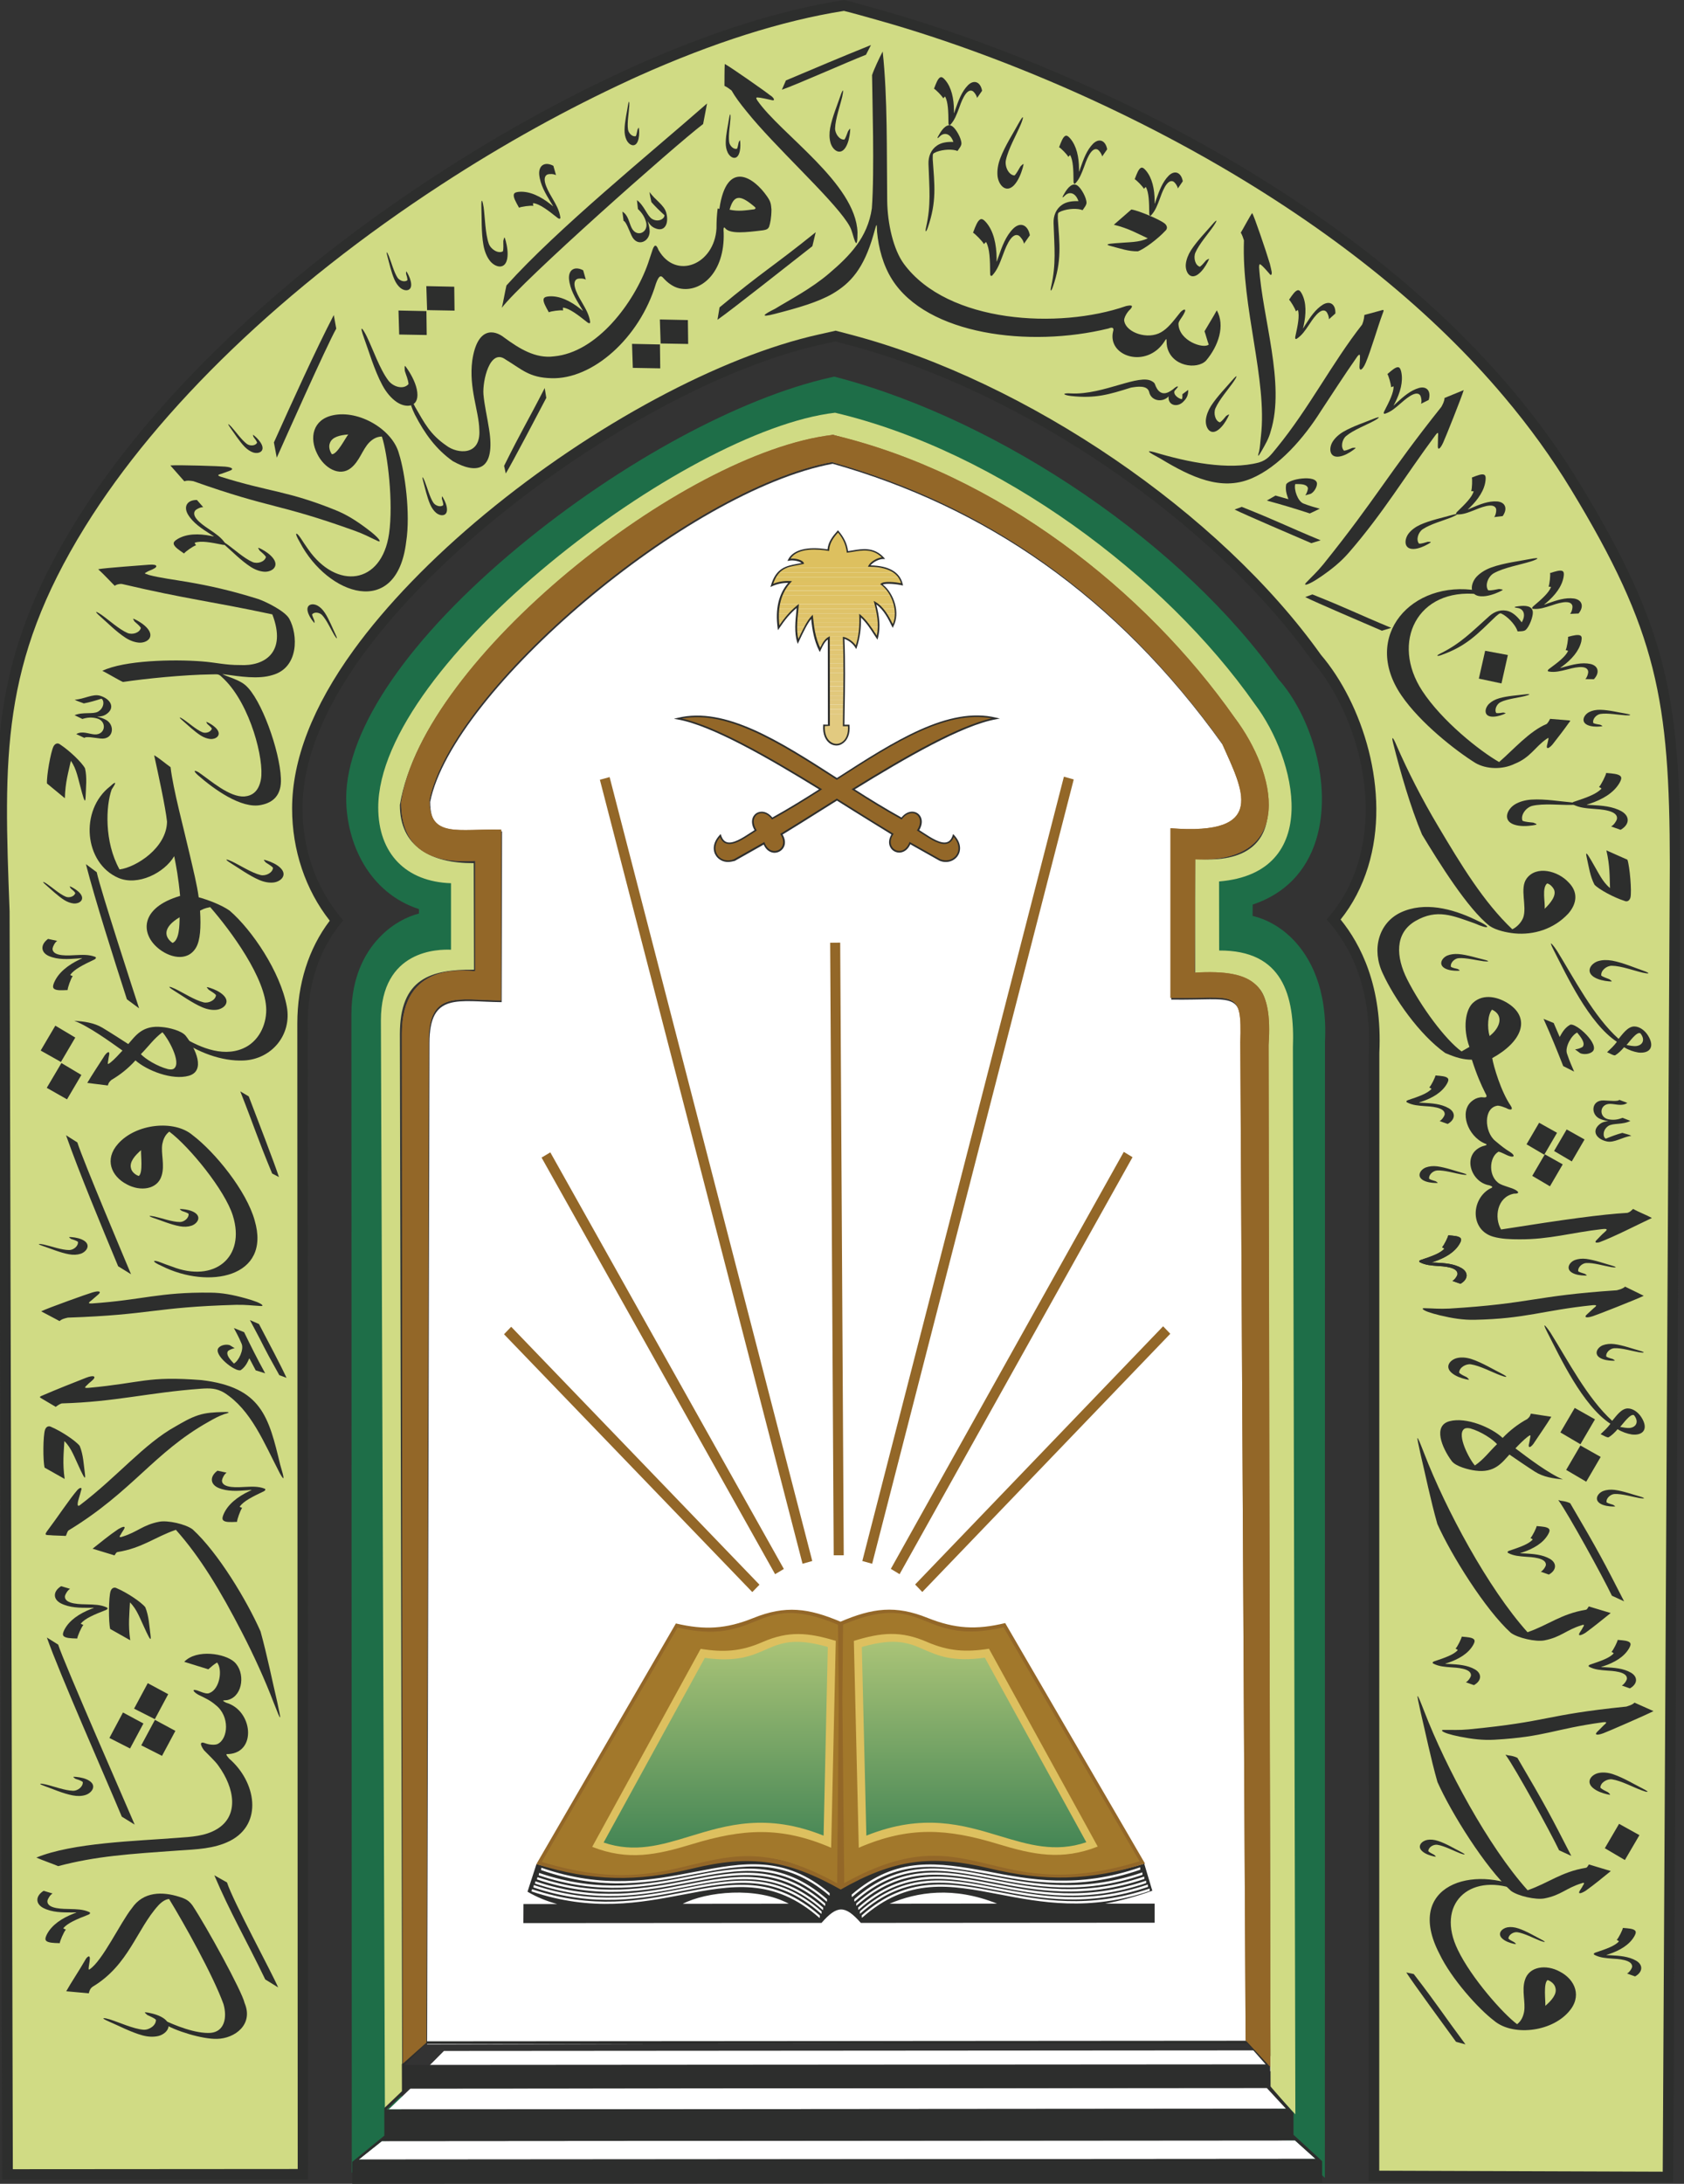<?xml version="1.0" encoding="UTF-8" standalone="no"?>
<!-- Generator: Adobe Illustrator 26.2.1, SVG Export Plug-In . SVG Version: 6.00 Build 0)  -->

<svg
   version="1.1"
   id="Layer_2"
   x="0px"
   y="0px"
   viewBox="0 0 171.259 222"
   xml:space="preserve"
   sodipodi:docname="MOIALOGO2.svg"
   width="171.259"
   height="222"
   inkscape:version="1.3.2 (091e20e, 2023-11-25, custom)"
   xmlns:inkscape="http://www.inkscape.org/namespaces/inkscape"
   xmlns:sodipodi="http://sodipodi.sourceforge.net/DTD/sodipodi-0.dtd"
   xmlns:xlink="http://www.w3.org/1999/xlink"
   xmlns="http://www.w3.org/2000/svg"
   xmlns:svg="http://www.w3.org/2000/svg"><rect x="0" y="0" width="171.259" height="222" fill="#333333" stroke="none"/><defs
   id="defs417" /><sodipodi:namedview
   id="namedview417"
   pagecolor="#ffffff"
   bordercolor="#000000"
   borderopacity="0.25"
   inkscape:showpageshadow="2"
   inkscape:pageopacity="0.0"
   inkscape:pagecheckerboard="0"
   inkscape:deskcolor="#d1d1d1"
   showgrid="false"
   inkscape:zoom="3.270097"
   inkscape:cx="61.160265"
   inkscape:cy="178.28217"
   inkscape:window-width="2560"
   inkscape:window-height="1476"
   inkscape:window-x="-12"
   inkscape:window-y="-12"
   inkscape:window-maximized="1"
   inkscape:current-layer="g197" />
<style
   type="text/css"
   id="style1">
	.st0{fill-rule:evenodd;clip-rule:evenodd;fill:#FFFFFF;}
	.st1{fill-rule:evenodd;clip-rule:evenodd;fill:#1E6E48;}
	.st2{fill-rule:evenodd;clip-rule:evenodd;fill:#D0DB84;}
	.st3{fill-rule:evenodd;clip-rule:evenodd;fill:#936728;}
	.st4{fill:#2D2E2D;}
	
		.st5{clip-path:url(#SVGID_00000094583754990268971060000015767738036844532368_);fill-rule:evenodd;clip-rule:evenodd;fill:#E2CA80;}
	
		.st6{clip-path:url(#SVGID_00000094583754990268971060000015767738036844532368_);fill-rule:evenodd;clip-rule:evenodd;fill:#E2CA7E;}
	
		.st7{clip-path:url(#SVGID_00000094583754990268971060000015767738036844532368_);fill-rule:evenodd;clip-rule:evenodd;fill:#E1C87E;}
	
		.st8{clip-path:url(#SVGID_00000094583754990268971060000015767738036844532368_);fill-rule:evenodd;clip-rule:evenodd;fill:#E1C87D;}
	
		.st9{clip-path:url(#SVGID_00000094583754990268971060000015767738036844532368_);fill-rule:evenodd;clip-rule:evenodd;fill:#E1C87B;}
	
		.st10{clip-path:url(#SVGID_00000094583754990268971060000015767738036844532368_);fill-rule:evenodd;clip-rule:evenodd;fill:#E1C87A;}
	
		.st11{clip-path:url(#SVGID_00000094583754990268971060000015767738036844532368_);fill-rule:evenodd;clip-rule:evenodd;fill:#E1C879;}
	
		.st12{clip-path:url(#SVGID_00000094583754990268971060000015767738036844532368_);fill-rule:evenodd;clip-rule:evenodd;fill:#E0C878;}
	
		.st13{clip-path:url(#SVGID_00000094583754990268971060000015767738036844532368_);fill-rule:evenodd;clip-rule:evenodd;fill:#E1C777;}
	
		.st14{clip-path:url(#SVGID_00000094583754990268971060000015767738036844532368_);fill-rule:evenodd;clip-rule:evenodd;fill:#E1C776;}
	
		.st15{clip-path:url(#SVGID_00000094583754990268971060000015767738036844532368_);fill-rule:evenodd;clip-rule:evenodd;fill:#E0C775;}
	
		.st16{clip-path:url(#SVGID_00000094583754990268971060000015767738036844532368_);fill-rule:evenodd;clip-rule:evenodd;fill:#E1C674;}
	
		.st17{clip-path:url(#SVGID_00000094583754990268971060000015767738036844532368_);fill-rule:evenodd;clip-rule:evenodd;fill:#E1C673;}
	
		.st18{clip-path:url(#SVGID_00000094583754990268971060000015767738036844532368_);fill-rule:evenodd;clip-rule:evenodd;fill:#E1C672;}
	
		.st19{clip-path:url(#SVGID_00000094583754990268971060000015767738036844532368_);fill-rule:evenodd;clip-rule:evenodd;fill:#E1C671;}
	
		.st20{clip-path:url(#SVGID_00000094583754990268971060000015767738036844532368_);fill-rule:evenodd;clip-rule:evenodd;fill:#E1C670;}
	
		.st21{clip-path:url(#SVGID_00000094583754990268971060000015767738036844532368_);fill-rule:evenodd;clip-rule:evenodd;fill:#E0C56E;}
	
		.st22{clip-path:url(#SVGID_00000094583754990268971060000015767738036844532368_);fill-rule:evenodd;clip-rule:evenodd;fill:#E1C46C;}
	
		.st23{clip-path:url(#SVGID_00000094583754990268971060000015767738036844532368_);fill-rule:evenodd;clip-rule:evenodd;fill:#E0C46C;}
	
		.st24{clip-path:url(#SVGID_00000094583754990268971060000015767738036844532368_);fill-rule:evenodd;clip-rule:evenodd;fill:#E0C46A;}
	
		.st25{clip-path:url(#SVGID_00000094583754990268971060000015767738036844532368_);fill-rule:evenodd;clip-rule:evenodd;fill:#DFC369;}
	
		.st26{clip-path:url(#SVGID_00000094583754990268971060000015767738036844532368_);fill-rule:evenodd;clip-rule:evenodd;fill:#DFC368;}
	
		.st27{clip-path:url(#SVGID_00000094583754990268971060000015767738036844532368_);fill-rule:evenodd;clip-rule:evenodd;fill:#DFC366;}
	
		.st28{clip-path:url(#SVGID_00000094583754990268971060000015767738036844532368_);fill-rule:evenodd;clip-rule:evenodd;fill:#DFC265;}
	
		.st29{clip-path:url(#SVGID_00000094583754990268971060000015767738036844532368_);fill-rule:evenodd;clip-rule:evenodd;fill:#DFC264;}
	
		.st30{clip-path:url(#SVGID_00000094583754990268971060000015767738036844532368_);fill-rule:evenodd;clip-rule:evenodd;fill:#DFC263;}
	
		.st31{clip-path:url(#SVGID_00000094583754990268971060000015767738036844532368_);fill-rule:evenodd;clip-rule:evenodd;fill:#DFC162;}
	
		.st32{clip-path:url(#SVGID_00000094583754990268971060000015767738036844532368_);fill-rule:evenodd;clip-rule:evenodd;fill:#DDC161;}
	
		.st33{clip-path:url(#SVGID_00000094583754990268971060000015767738036844532368_);fill-rule:evenodd;clip-rule:evenodd;fill:#DDC060;}
	
		.st34{clip-path:url(#SVGID_00000094583754990268971060000015767738036844532368_);fill-rule:evenodd;clip-rule:evenodd;fill:#DDC05F;}
	.st35{fill-rule:evenodd;clip-rule:evenodd;fill:#A2782B;}
	.st36{fill-rule:evenodd;clip-rule:evenodd;fill:url(#SVGID_00000181054431857786119850000005852050165070586289_);}
	.st37{fill-rule:evenodd;clip-rule:evenodd;fill:#DDC05F;}
	.st38{fill-rule:evenodd;clip-rule:evenodd;fill:url(#SVGID_00000096782125815465826250000017253789371133076376_);}
	.st39{fill-rule:evenodd;clip-rule:evenodd;fill:#2D2E2D;}
	.st40{fill-rule:evenodd;clip-rule:evenodd;fill:#A77745;}
	.st41{fill:#F7F7F7;}
	.st42{fill:#28387C;}
	.st43{fill:#B2AFB3;}
	.st44{fill:#D1DA30;}
	.st45{fill:#73BB44;}
	.st46{fill:#28B7BD;}
	.st47{fill:#59B75E;}
	.st48{fill:#2F89C9;}
	.st49{fill:#213A71;}
</style>
<g
   id="g417"
   transform="translate(-828.841,-5.75)">
	<g
   id="g197"
   transform="matrix(1,0,0,1,-0.373,-0.003)">
		<path
   class="st0"
   d="m 872.65,213.59 0.24,-101.81 c 0,-5.2 2.93,-4.19 7.34,-4.15 l 0.04,-17.36 c -4.34,-0.11 -7.31,0.93 -7.31,-3 2.27,-11.26 26.13,-31.63 40.94,-34.37 15.45,4.37 28.8,13.37 39.65,28.55 2.13,4.78 4.73,9.46 -5.22,8.68 v 17.24 c 6.57,0.1 7.28,-1.04 7.1,4.51 l 0.54,101.47 z"
   id="path1" />
		<path
   class="st1"
   d="M 959.15,222.54 958.9,111.37 c 0.11,-5.83 -1.54,-8.04 -6.07,-8.16 l -1.29,-0.03 -0.04,-9.45 1.22,-0.11 c 2.69,-0.24 4.5,-1.3 5.38,-3.17 1.42,-3 0.36,-8.1 -2.58,-12.4 -9.59,-13.41 -25.16,-24.24 -41.72,-29.02 -8.12,2.36 -18.48,8.09 -27.17,15.02 -9.76,7.78 -16.01,16.01 -17.15,22.57 -0.25,2.02 0.31,4.03 1.5,5.37 1.04,1.18 2.53,1.8 4.3,1.8 h 0.13 l 1.35,-0.02 v 9.45 l -1.32,0.01 c -2.04,0.01 -3.35,0.43 -4.24,1.34 -1.06,1.09 -1.57,3.02 -1.52,5.74 l 0.37,111.58 -5.06,4.74 -0.04,-117.74 c 0,-4.13 1.63,-6.63 3.01,-8 1.27,-1.27 2.67,-1.96 3.86,-2.27 v -0.45 c -5.1,-1.66 -7.4,-6.74 -7.4,-11.28 0,-7.03 6.43,-16.37 17.63,-25.63 10.32,-8.53 22.47,-15.1 31.69,-17.15 l 0.32,-0.07 0.31,0.08 c 16.85,4.46 35.28,17.07 44.85,30.67 3.26,3.64 5.57,10.72 3.84,16.34 -1.01,3.26 -3.23,5.51 -6.45,6.58 l -0.01,1.15 c 1.31,0.31 2.86,1.07 4.21,2.5 1.59,1.68 3.43,4.83 3.15,10.32 l -0.01,115.47 z"
   id="path2" />
		<g
   id="g3">
			<path
   class="st2"
   d="m 999.56,93.61 -0.72,133.45 -29.9,-0.11 0.01,-114.22 c 0.31,-6.75 -1.95,-11.01 -4.11,-13.51 1.32,-1.55 2.33,-3.4 2.97,-5.5 2.32,-7.52 -0.65,-16.35 -4.7,-21.08 C 952.9,58.28 933.47,45.02 915.72,40.32 l -1.55,-0.41 -1.57,0.35 c -9.93,2.2 -22.86,9.15 -33.72,18.13 -5.44,4.49 -10.04,9.25 -13.3,13.76 -4.08,5.64 -6.14,10.95 -6.14,15.79 0,4.38 1.48,8.38 3.98,11.39 -2.04,2.53 -3.45,6 -3.45,10.47 l 0.04,116.97 -30.04,0.02 -0.33,-128.35 V 98.4 c -0.6,-15.79 -0.96,-25.32 7.75,-39.39 7.53,-12.17 20.46,-24.59 36.42,-34.97 6.31,-4.11 12.79,-7.7 19.25,-10.67 l 0.13,-0.06 c 0.15,-0.07 0.3,-0.14 0.44,-0.2 l 0.04,-0.02 c 0.06,-0.03 0.13,-0.06 0.19,-0.08 l 0.05,-0.02 c 7.67,-3.44 14.78,-5.68 21.13,-6.67 0.47,0.12 1.05,0.27 1.75,0.46 l 1.67,0.47 0.2,0.05 0.16,0.05 c 6.83,1.93 14.18,4.66 21.26,7.89 4.77,2.18 9.38,4.56 13.69,7.08 11.85,6.93 21.54,14.8 28.79,23.41 2.58,3.06 4.88,6.25 6.84,9.48 8.81,14.47 10.15,21.56 10.16,38.4 z"
   id="path3" />
		</g>
		<g
   id="g6">
			<g
   id="g5">
				<path
   class="st3"
   d="m 898.14,78.81 c 3.47,0.61 9.19,3.91 14.52,7.19 -1.63,1.04 -3.27,2.06 -4.92,2.97 -1.03,-1.34 -2.62,-0.3 -1.67,1.2 -1.29,0.81 -3.05,2.21 -3.59,0.53 -1.43,1.54 0.02,3.08 1.41,2.48 1.01,-0.57 2.02,-1.14 3.03,-1.71 0.66,1.7 2.79,0.66 1.77,-0.92 1.67,-1.02 3.61,-2.24 5.65,-3.52 2.04,1.27 3.98,2.49 5.66,3.51 -1.02,1.58 1.11,2.62 1.77,0.92 1.01,0.57 2.02,1.13 3.03,1.7 1.38,0.6 2.83,-0.94 1.4,-2.48 -0.54,1.69 -2.31,0.29 -3.6,-0.52 0.95,-1.49 -0.65,-2.54 -1.67,-1.19 -1.66,-0.91 -3.3,-1.93 -4.93,-2.96 5.33,-3.29 11.04,-6.6 14.51,-7.21 -4.79,-1.16 -10.34,2.39 -16.17,6.15 -5.86,-3.77 -11.41,-7.31 -16.2,-6.14 z"
   id="path4" />
				<path
   class="st4"
   d="m 903.25,93.38 c -0.47,0 -0.91,-0.21 -1.19,-0.59 -0.35,-0.48 -0.44,-1.3 0.35,-2.15 l 0.1,-0.1 0.04,0.13 c 0.12,0.38 0.31,0.6 0.56,0.69 0.63,0.22 1.61,-0.42 2.47,-0.98 0.12,-0.08 0.25,-0.16 0.37,-0.24 -0.46,-0.78 -0.24,-1.43 0.17,-1.71 0.41,-0.27 1.08,-0.25 1.64,0.43 1.68,-0.93 3.34,-1.96 4.75,-2.86 -5.18,-3.19 -10.92,-6.5 -14.38,-7.11 l -0.38,-0.07 0.38,-0.09 c 4.84,-1.18 10.36,2.35 16.2,6.11 5.84,-3.76 11.35,-7.3 16.19,-6.13 l 0.38,0.09 -0.38,0.07 c -3.46,0.61 -9.2,3.94 -14.38,7.13 1.41,0.9 3.07,1.93 4.75,2.86 0.55,-0.68 1.23,-0.71 1.64,-0.43 0.41,0.28 0.63,0.92 0.17,1.71 0.12,0.08 0.24,0.16 0.37,0.24 0.86,0.56 1.84,1.2 2.47,0.98 0.26,-0.09 0.44,-0.32 0.56,-0.69 l 0.04,-0.13 0.1,0.1 c 0.79,0.85 0.7,1.67 0.35,2.15 -0.41,0.56 -1.17,0.75 -1.85,0.45 l -2.95,-1.66 c -0.22,0.49 -0.58,0.79 -1.02,0.84 -0.39,0.04 -0.78,-0.15 -0.98,-0.48 -0.24,-0.38 -0.21,-0.87 0.08,-1.36 -1.18,-0.72 -2.49,-1.54 -3.88,-2.4 -0.54,-0.34 -1.1,-0.69 -1.66,-1.04 -0.52,0.32 -1.03,0.65 -1.53,0.96 -1.43,0.9 -2.78,1.75 -4,2.49 0.29,0.49 0.32,0.98 0.08,1.36 -0.21,0.33 -0.59,0.52 -0.98,0.49 -0.44,-0.04 -0.81,-0.34 -1.02,-0.83 l -2.94,1.66 c -0.24,0.06 -0.47,0.11 -0.69,0.11 z m -0.81,-2.53 c -0.63,0.74 -0.54,1.44 -0.24,1.85 0.36,0.5 1.04,0.66 1.65,0.4 l 3.1,-1.75 0.03,0.09 c 0.19,0.48 0.52,0.78 0.92,0.82 0.33,0.03 0.65,-0.13 0.83,-0.41 0.21,-0.34 0.17,-0.8 -0.13,-1.26 l -0.04,-0.07 0.07,-0.04 c 1.24,-0.75 2.61,-1.61 4.07,-2.53 0.52,-0.32 1.04,-0.66 1.58,-0.99 l 0.04,-0.03 0.04,0.03 c 0.58,0.36 1.15,0.72 1.71,1.07 1.41,0.88 2.75,1.72 3.95,2.44 l 0.07,0.04 -0.04,0.07 c -0.29,0.45 -0.34,0.91 -0.12,1.26 0.17,0.28 0.5,0.44 0.83,0.41 0.4,-0.04 0.73,-0.34 0.92,-0.82 l 0.03,-0.09 3.11,1.75 c 0.6,0.26 1.28,0.1 1.64,-0.4 0.3,-0.41 0.38,-1.1 -0.25,-1.85 -0.14,0.35 -0.35,0.57 -0.62,0.66 -0.71,0.25 -1.72,-0.41 -2.62,-1 -0.15,-0.1 -0.3,-0.19 -0.44,-0.28 l -0.07,-0.04 0.04,-0.07 c 0.46,-0.72 0.28,-1.31 -0.08,-1.56 -0.35,-0.24 -0.96,-0.2 -1.46,0.45 l -0.04,0.06 -0.06,-0.03 c -1.75,-0.96 -3.48,-2.04 -4.93,-2.97 l -0.11,-0.07 0.11,-0.07 c 5.03,-3.11 10.61,-6.36 14.16,-7.14 -4.69,-0.89 -10.06,2.57 -15.73,6.22 l -0.04,0.03 -0.05,-0.03 c -5.67,-3.64 -11.04,-7.09 -15.73,-6.2 3.55,0.78 9.13,4.02 14.17,7.12 l 0.11,0.07 -0.11,0.07 c -1.46,0.93 -3.18,2.01 -4.93,2.97 l -0.06,0.03 -0.04,-0.06 c -0.5,-0.65 -1.1,-0.69 -1.46,-0.45 -0.36,0.24 -0.54,0.83 -0.08,1.56 l 0.04,0.07 -0.07,0.04 c -0.14,0.09 -0.28,0.18 -0.43,0.28 -0.89,0.58 -1.91,1.25 -2.62,1 -0.27,-0.08 -0.48,-0.31 -0.62,-0.65 z"
   id="path5" />
			</g>
		</g>
		<g
   id="g42">
			<g
   id="g41">
				<g
   id="g40">
					<defs
   id="defs6">
						<path
   id="SVGID_1_"
   d="m 920.95,65.17 c -0.31,-1.39 -1.73,-1.86 -3.35,-1.85 0.21,-0.4 0.93,-0.82 1.45,-0.81 -1.16,-1.28 -2.6,-0.75 -3.65,-0.63 -0.08,-0.7 -0.34,-1.36 -0.96,-2.09 -0.52,0.59 -0.93,1.12 -0.98,1.91 -1.66,-0.28 -3.42,-0.17 -4,0.97 0.55,-0.1 1.35,0.11 1.42,0.37 -1.28,0.29 -2.57,0.2 -3.16,2.24 0.57,-0.26 1.19,-0.38 1.85,-0.34 -0.87,0.92 -1.47,2.38 -1.16,4.65 0.62,-0.94 1.18,-1.61 1.94,-2.22 -0.08,0.97 -0.33,2.51 0.02,3.61 0.54,-1.16 0.96,-2.02 1.42,-2.51 0.11,1.2 0.3,2.36 0.81,3.37 0.33,-0.74 0.54,-1.04 0.9,-1.23 l 0.01,8.89 -0.48,-0.01 c -0.16,2.64 2.72,2.59 2.52,0.01 h -0.52 c 0.04,-2.89 0.12,-6.04 0,-8.91 0.34,0.08 0.94,0.42 1.26,0.95 0.34,-1.03 0.46,-2.14 0.41,-3.21 0.76,0.65 1.28,1.56 1.73,2.24 0.31,-1.19 0.1,-2.34 -0.22,-3.56 0.9,0.51 1.41,1.58 1.81,2.38 0.73,-1.35 0.03,-3.41 -1.15,-4.25 0.27,-0.23 1.54,-0.1 2.08,0.03 z" />
					</defs>
					<clipPath
   id="SVGID_00000155130590228872066670000008934855426852222102_">
						<use
   xlink:href="#SVGID_1_"
   style="overflow:visible"
   id="use6" />
					</clipPath>
					
						<rect
   x="907.7"
   y="78.31"
   style="clip-rule:evenodd;fill:#e2ca80;fill-rule:evenodd"
   width="13.25"
   height="3.83"
   clip-path="url(#SVGID_00000155130590228872066670000008934855426852222102_)"
   id="rect6" />
					
						<rect
   x="907.7"
   y="77.85"
   style="clip-rule:evenodd;fill:#e2ca80;fill-rule:evenodd"
   width="13.25"
   height="0.46"
   clip-path="url(#SVGID_00000155130590228872066670000008934855426852222102_)"
   id="rect7" />
					
						<rect
   x="907.7"
   y="77.38"
   style="clip-rule:evenodd;fill:#e2ca7e;fill-rule:evenodd"
   width="13.25"
   height="0.46"
   clip-path="url(#SVGID_00000155130590228872066670000008934855426852222102_)"
   id="rect8" />
					
						<rect
   x="907.7"
   y="76.92"
   style="clip-rule:evenodd;fill:#e1c87e;fill-rule:evenodd"
   width="13.25"
   height="0.46"
   clip-path="url(#SVGID_00000155130590228872066670000008934855426852222102_)"
   id="rect9" />
					
						<rect
   x="907.7"
   y="76.46"
   style="clip-rule:evenodd;fill:#e1c87d;fill-rule:evenodd"
   width="13.25"
   height="0.46"
   clip-path="url(#SVGID_00000155130590228872066670000008934855426852222102_)"
   id="rect10" />
					
						<rect
   x="907.7"
   y="75.99"
   style="clip-rule:evenodd;fill:#e1c87b;fill-rule:evenodd"
   width="13.25"
   height="0.46"
   clip-path="url(#SVGID_00000155130590228872066670000008934855426852222102_)"
   id="rect11" />
					
						<rect
   x="907.7"
   y="75.53"
   style="clip-rule:evenodd;fill:#e1c87b;fill-rule:evenodd"
   width="13.25"
   height="0.46"
   clip-path="url(#SVGID_00000155130590228872066670000008934855426852222102_)"
   id="rect12" />
					
						<rect
   x="907.7"
   y="75.06"
   style="clip-rule:evenodd;fill:#e1c87a;fill-rule:evenodd"
   width="13.25"
   height="0.46"
   clip-path="url(#SVGID_00000155130590228872066670000008934855426852222102_)"
   id="rect13" />
					
						<rect
   x="907.7"
   y="74.6"
   style="clip-rule:evenodd;fill:#e1c879;fill-rule:evenodd"
   width="13.25"
   height="0.46"
   clip-path="url(#SVGID_00000155130590228872066670000008934855426852222102_)"
   id="rect14" />
					
						<rect
   x="907.7"
   y="74.14"
   style="clip-rule:evenodd;fill:#e0c878;fill-rule:evenodd"
   width="13.25"
   height="0.46"
   clip-path="url(#SVGID_00000155130590228872066670000008934855426852222102_)"
   id="rect15" />
					
						<rect
   x="907.7"
   y="73.67"
   style="clip-rule:evenodd;fill:#e1c777;fill-rule:evenodd"
   width="13.25"
   height="0.46"
   clip-path="url(#SVGID_00000155130590228872066670000008934855426852222102_)"
   id="rect16" />
					
						<rect
   x="907.7"
   y="73.21"
   style="clip-rule:evenodd;fill:#e1c776;fill-rule:evenodd"
   width="13.25"
   height="0.46"
   clip-path="url(#SVGID_00000155130590228872066670000008934855426852222102_)"
   id="rect17" />
					
						<rect
   x="907.7"
   y="72.75"
   style="clip-rule:evenodd;fill:#e0c775;fill-rule:evenodd"
   width="13.25"
   height="0.46"
   clip-path="url(#SVGID_00000155130590228872066670000008934855426852222102_)"
   id="rect18" />
					
						<rect
   x="907.7"
   y="72.28"
   style="clip-rule:evenodd;fill:#e1c674;fill-rule:evenodd"
   width="13.25"
   height="0.46"
   clip-path="url(#SVGID_00000155130590228872066670000008934855426852222102_)"
   id="rect19" />
					
						<rect
   x="907.7"
   y="71.82"
   style="clip-rule:evenodd;fill:#e1c673;fill-rule:evenodd"
   width="13.25"
   height="0.46"
   clip-path="url(#SVGID_00000155130590228872066670000008934855426852222102_)"
   id="rect20" />
					
						<rect
   x="907.7"
   y="71.36"
   style="clip-rule:evenodd;fill:#e1c672;fill-rule:evenodd"
   width="13.25"
   height="0.46"
   clip-path="url(#SVGID_00000155130590228872066670000008934855426852222102_)"
   id="rect21" />
					
						<rect
   x="907.7"
   y="70.89"
   style="clip-rule:evenodd;fill:#e1c671;fill-rule:evenodd"
   width="13.25"
   height="0.46"
   clip-path="url(#SVGID_00000155130590228872066670000008934855426852222102_)"
   id="rect22" />
					
						<rect
   x="907.7"
   y="70.43"
   style="clip-rule:evenodd;fill:#e1c670;fill-rule:evenodd"
   width="13.25"
   height="0.46"
   clip-path="url(#SVGID_00000155130590228872066670000008934855426852222102_)"
   id="rect23" />
					
						<rect
   x="907.7"
   y="69.97"
   style="clip-rule:evenodd;fill:#e0c56e;fill-rule:evenodd"
   width="13.25"
   height="0.46"
   clip-path="url(#SVGID_00000155130590228872066670000008934855426852222102_)"
   id="rect24" />
					
						<rect
   x="907.7"
   y="69.5"
   style="clip-rule:evenodd;fill:#e1c46c;fill-rule:evenodd"
   width="13.25"
   height="0.46"
   clip-path="url(#SVGID_00000155130590228872066670000008934855426852222102_)"
   id="rect25" />
					
						<rect
   x="907.7"
   y="69.04"
   style="clip-rule:evenodd;fill:#e0c46c;fill-rule:evenodd"
   width="13.25"
   height="0.46"
   clip-path="url(#SVGID_00000155130590228872066670000008934855426852222102_)"
   id="rect26" />
					
						<rect
   x="907.7"
   y="68.58"
   style="clip-rule:evenodd;fill:#e0c46a;fill-rule:evenodd"
   width="13.25"
   height="0.46"
   clip-path="url(#SVGID_00000155130590228872066670000008934855426852222102_)"
   id="rect27" />
					
						<rect
   x="907.7"
   y="68.11"
   style="clip-rule:evenodd;fill:#dfc369;fill-rule:evenodd"
   width="13.25"
   height="0.46"
   clip-path="url(#SVGID_00000155130590228872066670000008934855426852222102_)"
   id="rect28" />
					
						<rect
   x="907.7"
   y="67.65"
   style="clip-rule:evenodd;fill:#dfc369;fill-rule:evenodd"
   width="13.25"
   height="0.46"
   clip-path="url(#SVGID_00000155130590228872066670000008934855426852222102_)"
   id="rect29" />
					
						<rect
   x="907.7"
   y="67.19"
   style="clip-rule:evenodd;fill:#dfc368;fill-rule:evenodd"
   width="13.25"
   height="0.46"
   clip-path="url(#SVGID_00000155130590228872066670000008934855426852222102_)"
   id="rect30" />
					
						<rect
   x="907.7"
   y="66.72"
   style="clip-rule:evenodd;fill:#dfc366;fill-rule:evenodd"
   width="13.25"
   height="0.46"
   clip-path="url(#SVGID_00000155130590228872066670000008934855426852222102_)"
   id="rect31" />
					
						<rect
   x="907.7"
   y="66.26"
   style="clip-rule:evenodd;fill:#dfc265;fill-rule:evenodd"
   width="13.25"
   height="0.46"
   clip-path="url(#SVGID_00000155130590228872066670000008934855426852222102_)"
   id="rect32" />
					
						<rect
   x="907.7"
   y="65.8"
   style="clip-rule:evenodd;fill:#dfc264;fill-rule:evenodd"
   width="13.25"
   height="0.46"
   clip-path="url(#SVGID_00000155130590228872066670000008934855426852222102_)"
   id="rect33" />
					
						<rect
   x="907.7"
   y="65.33"
   style="clip-rule:evenodd;fill:#dfc263;fill-rule:evenodd"
   width="13.25"
   height="0.46"
   clip-path="url(#SVGID_00000155130590228872066670000008934855426852222102_)"
   id="rect34" />
					
						<rect
   x="907.7"
   y="64.87"
   style="clip-rule:evenodd;fill:#dfc162;fill-rule:evenodd"
   width="13.25"
   height="0.46"
   clip-path="url(#SVGID_00000155130590228872066670000008934855426852222102_)"
   id="rect35" />
					
						<rect
   x="907.7"
   y="64.41"
   style="clip-rule:evenodd;fill:#ddc161;fill-rule:evenodd"
   width="13.25"
   height="0.46"
   clip-path="url(#SVGID_00000155130590228872066670000008934855426852222102_)"
   id="rect36" />
					
						<rect
   x="907.7"
   y="63.94"
   style="clip-rule:evenodd;fill:#ddc161;fill-rule:evenodd"
   width="13.25"
   height="0.46"
   clip-path="url(#SVGID_00000155130590228872066670000008934855426852222102_)"
   id="rect37" />
					
						<rect
   x="907.7"
   y="63.48"
   style="clip-rule:evenodd;fill:#ddc060;fill-rule:evenodd"
   width="13.25"
   height="0.46"
   clip-path="url(#SVGID_00000155130590228872066670000008934855426852222102_)"
   id="rect38" />
					
						<rect
   x="907.7"
   y="63.02"
   style="clip-rule:evenodd;fill:#ddc05f;fill-rule:evenodd"
   width="13.25"
   height="0.46"
   clip-path="url(#SVGID_00000155130590228872066670000008934855426852222102_)"
   id="rect39" />
					
						<rect
   x="907.7"
   y="59.79"
   style="clip-rule:evenodd;fill:#ddc05f;fill-rule:evenodd"
   width="13.25"
   height="3.23"
   clip-path="url(#SVGID_00000155130590228872066670000008934855426852222102_)"
   id="rect40" />
				</g>
				<path
   class="st4"
   d="m 914.28,81.54 c -0.2,0 -0.4,-0.05 -0.59,-0.16 -0.54,-0.32 -0.82,-1 -0.76,-1.89 v -0.08 l 0.48,0.01 -0.01,-8.66 c -0.26,0.19 -0.45,0.48 -0.74,1.12 l -0.07,0.16 -0.08,-0.15 c -0.51,-1.01 -0.7,-2.18 -0.8,-3.21 -0.4,0.48 -0.77,1.26 -1.28,2.34 l -0.09,0.19 -0.06,-0.2 c -0.3,-0.93 -0.18,-2.13 -0.08,-3.1 0.01,-0.12 0.02,-0.24 0.03,-0.35 -0.65,0.55 -1.17,1.16 -1.78,2.08 l -0.12,0.18 -0.03,-0.22 c -0.26,-1.93 0.1,-3.47 1.07,-4.59 -0.58,-0.01 -1.14,0.11 -1.64,0.34 l -0.16,0.08 0.05,-0.17 c 0.52,-1.79 1.57,-1.98 2.68,-2.19 0.14,-0.03 0.29,-0.05 0.43,-0.08 -0.19,-0.17 -0.79,-0.33 -1.27,-0.24 l -0.16,0.03 0.07,-0.15 c 0.5,-0.99 1.95,-1.36 4,-1.03 0.08,-0.78 0.52,-1.33 1,-1.87 l 0.06,-0.07 0.06,0.07 c 0.56,0.66 0.87,1.3 0.97,2.05 0.14,-0.02 0.29,-0.04 0.44,-0.07 0.98,-0.17 2.2,-0.38 3.21,0.73 l 0.12,0.14 h -0.19 c 0,0 -0.01,0 -0.01,0 -0.42,0 -1.02,0.31 -1.29,0.65 1.87,0.03 3.01,0.69 3.28,1.92 l 0.03,0.13 -0.13,-0.03 c -0.51,-0.12 -1.56,-0.22 -1.93,-0.08 1.12,0.88 1.82,2.89 1.07,4.28 l -0.06,0.13 -0.08,-0.16 c -0.35,-0.72 -0.83,-1.69 -1.59,-2.22 0.27,1.07 0.48,2.21 0.17,3.4 l -0.05,0.18 -0.1,-0.15 c -0.08,-0.12 -0.16,-0.24 -0.24,-0.36 -0.37,-0.58 -0.79,-1.22 -1.34,-1.74 0.03,1.08 -0.11,2.11 -0.42,3.04 l -0.06,0.17 -0.09,-0.15 c -0.29,-0.49 -0.79,-0.78 -1.11,-0.89 0.1,2.35 0.06,4.86 0.02,7.29 -0.01,0.48 -0.01,0.96 -0.02,1.43 h 0.51 l 0.01,0.07 c 0.07,0.86 -0.2,1.54 -0.73,1.86 -0.18,0.13 -0.39,0.19 -0.6,0.19 z m -1.19,-1.97 c -0.03,0.78 0.22,1.39 0.69,1.66 0.32,0.19 0.7,0.19 1.02,-0.01 0.46,-0.28 0.7,-0.88 0.65,-1.64 h -0.52 V 79.5 c 0.01,-0.5 0.01,-1 0.02,-1.51 0.04,-2.47 0.08,-5.02 -0.02,-7.39 v -0.11 l 0.1,0.02 c 0.36,0.08 0.89,0.4 1.22,0.85 0.29,-0.93 0.4,-1.95 0.35,-3.02 l -0.01,-0.19 0.15,0.12 c 0.64,0.55 1.1,1.27 1.51,1.9 0.04,0.07 0.09,0.14 0.13,0.2 0.25,-1.16 0.01,-2.28 -0.26,-3.34 l -0.05,-0.19 0.17,0.1 c 0.86,0.49 1.38,1.49 1.77,2.26 0.59,-1.33 -0.14,-3.24 -1.2,-4 l -0.08,-0.06 0.08,-0.07 c 0.31,-0.27 1.49,-0.14 2.04,-0.03 -0.4,-1.37 -1.97,-1.67 -3.24,-1.67 0,0 0,0 0,0 h -0.13 l 0.06,-0.12 c 0.2,-0.39 0.83,-0.77 1.34,-0.84 -0.92,-0.91 -1.99,-0.72 -2.94,-0.56 -0.18,0.03 -0.36,0.06 -0.53,0.08 l -0.08,0.01 -0.01,-0.08 c -0.09,-0.72 -0.36,-1.34 -0.88,-1.97 -0.47,0.53 -0.85,1.04 -0.9,1.79 l -0.01,0.09 -0.09,-0.02 c -0.92,-0.16 -3.08,-0.38 -3.83,0.79 0.55,-0.04 1.26,0.15 1.35,0.45 l 0.02,0.08 -0.08,0.02 c -0.18,0.04 -0.37,0.07 -0.55,0.11 -1.07,0.19 -1.99,0.36 -2.5,1.9 0.53,-0.22 1.11,-0.31 1.73,-0.28 l 0.18,0.01 -0.12,0.13 c -0.98,1.05 -1.37,2.51 -1.17,4.37 0.6,-0.89 1.16,-1.51 1.84,-2.06 l 0.15,-0.12 -0.02,0.19 c -0.01,0.17 -0.03,0.35 -0.05,0.55 -0.09,0.88 -0.2,1.96 0.01,2.82 0.52,-1.1 0.9,-1.87 1.34,-2.33 l 0.13,-0.13 0.02,0.18 c 0.09,1.01 0.25,2.17 0.73,3.18 0.31,-0.65 0.52,-0.92 0.86,-1.11 l 0.12,-0.07 0.01,9.11 z"
   id="path40" />
			</g>
		</g>
		<g
   id="g48">
			<g
   id="g44">
				<polygon
   class="st3"
   points="947.5,140.58 948.23,141.34 923.01,167.59 922.28,166.83 "
   id="polygon42" />
				<polygon
   class="st3"
   points="943.5,122.85 944.39,123.39 920.7,165.78 919.81,165.24 "
   id="polygon43" />
				<polygon
   class="st3"
   points="937.41,84.71 938.41,84.99 917.91,164.72 916.91,164.44 "
   id="polygon44" />
			</g>
			<polygon
   class="st3"
   points="915.02,163.86 914,163.86 913.64,101.59 914.66,101.58 "
   id="polygon45" />
			<polygon
   class="st3"
   points="881.2,140.63 880.47,141.39 905.72,167.6 906.45,166.85 "
   id="polygon46" />
			<polygon
   class="st3"
   points="885.18,122.9 884.29,123.43 908.04,165.78 908.93,165.25 "
   id="polygon47" />
			<polygon
   class="st3"
   points="891.21,84.75 890.22,85.02 910.83,164.72 911.82,164.44 "
   id="polygon48" />
		</g>
		<path
   class="st35"
   d="m 898.03,170.99 c 8.71,2.08 7.81,-4.01 16.73,-0.14 l -0.23,26.67 c -13.23,-7.49 -14.72,2.52 -30.5,-2.38 z"
   id="path48" />
		<path
   class="st35"
   d="m 931.36,170.96 c -8.71,2.09 -7.82,-4 -16.73,-0.12 l 0.27,26.67 c 13.23,-7.51 14.73,2.5 30.5,-2.43 z"
   id="path49" />
		
			<linearGradient
   id="SVGID_00000116198522151525185730000011164608698729970087_"
   gradientUnits="userSpaceOnUse"
   x1="901.907"
   y1="164.709"
   x2="901.907"
   y2="201.526">
			<stop
   offset="0"
   style="stop-color:#D0DB84"
   id="stop49" />
			<stop
   offset="1"
   style="stop-color:#1E6E48"
   id="stop50" />
		</linearGradient>
		<path
   style="clip-rule:evenodd;fill:url(#SVGID_00000116198522151525185730000011164608698729970087_);fill-rule:evenodd"
   d="m 900.68,173.83 c 7.04,1.09 5.96,-3.14 13.12,-0.96 -0.15,6.7 -0.3,13.4 -0.45,20.1 -10.82,-4.66 -15.61,3.35 -23.34,0.32 z"
   id="path50" />
		<path
   class="st37"
   d="m 906.76,172.68 c 2.66,-1.16 4.65,-0.97 7.45,-0.12 l -0.47,21.03 c -5.11,-2.2 -8.99,-1.93 -14.12,-0.37 -3.61,1.1 -6.52,1.72 -10.18,0.28 l 11.03,-20.13 c 2.35,0.38 4.13,0.26 6.29,-0.69 z m 0.32,0.77 v 0 c -1.43,0.63 -2.96,1.29 -6.19,0.84 l -10.29,18.77 c 3.17,1.08 5.88,0.25 8.8,-0.64 3.74,-1.14 7.79,-2.38 13.57,-0.06 l 0.43,-19.18 c -3.45,-0.99 -4.83,-0.38 -6.32,0.27 z"
   id="path51" />
		
			<linearGradient
   id="SVGID_00000173843680527053863210000008841159624486038930_"
   gradientUnits="userSpaceOnUse"
   x1="928.363"
   y1="164.707"
   x2="928.363"
   y2="201.487">
			<stop
   offset="0"
   style="stop-color:#D0DB84"
   id="stop51" />
			<stop
   offset="1"
   style="stop-color:#1E6E48"
   id="stop52" />
		</linearGradient>
		<path
   style="clip-rule:evenodd;fill:url(#SVGID_00000173843680527053863210000008841159624486038930_);fill-rule:evenodd"
   d="m 929.58,173.81 c -7.03,1.11 -5.97,-3.13 -13.12,-0.94 0.16,6.7 0.32,13.4 0.48,20.1 10.82,-4.68 15.61,3.32 23.34,0.28 z"
   id="path52" />
		<path
   class="st37"
   d="m 929.37,174.27 c -3.23,0.46 -4.76,-0.2 -6.19,-0.83 -1.49,-0.65 -2.88,-1.25 -6.32,-0.26 l 0.46,19.18 c 5.77,-2.32 9.83,-1.09 13.57,0.04 2.92,0.88 5.63,1.71 8.8,0.63 z m -5.88,-1.6 v 0 c 2.17,0.94 3.94,1.06 6.3,0.69 l 11.06,20.11 c -3.66,1.44 -6.57,0.83 -10.18,-0.27 -5.13,-1.56 -9.02,-1.82 -14.12,0.39 l -0.5,-21.03 c 2.79,-0.86 4.78,-1.05 7.44,0.11 z"
   id="path53" />
		<polygon
   class="st0"
   points="868.74,220.19 870.96,218.07 958.24,218 960.19,220.12 "
   id="polygon53" />
		<polygon
   class="st0"
   points="872.24,216.38 874.36,214.25 957.93,214.19 959.8,216.31 "
   id="polygon54" />
		<polygon
   class="st0"
   points="865.69,225.29 868.05,223.41 960.91,223.34 963,225.22 "
   id="polygon55" />
		<path
   class="st39"
   d="m 882.45,199.31 h 3.42 c -1.03,-0.28 -2.03,-0.68 -3.01,-1.25 l 0.91,-2.81 c 16.5,4.51 19.31,-5.45 30.96,2.53 12.42,-8 15.14,2.16 30.85,-2.57 l 0.82,2.75 c -1.56,0.56 -3.15,1 -4.79,1.31 h 5.03 v 1.94 l -29.88,0.02 c -1.62,-1.84 -2.42,-1.8 -4,0 l -30.32,0.02 z m 16.19,-0.02 v 0 l 10.79,-0.01 c -3.31,-1.77 -8.36,-1.23 -10.79,0.01 z m 21.04,-0.01 v 0 l 10.93,-0.01 c -4.43,-1.77 -8.13,-1.19 -10.93,0.01 z m -6.09,-1.01 v 0 l -0.01,-0.01 0.02,-0.04 c -4.61,-3.92 -8.81,-3.12 -13.72,-2.18 -4.37,0.84 -9.31,1.79 -15.61,-0.42 l -0.03,0.24 c 6.3,2.2 11.25,1.25 15.62,0.41 4.9,-0.94 9.09,-1.75 13.7,2.19 l 0.03,-0.07 -0.01,-0.01 0.02,-0.04 -0.03,-0.02 z M 884,196.39 v 0 c 6.2,2.1 11.07,1.16 15.4,0.33 4.97,-0.95 9.21,-1.77 13.89,2.35 l 0.03,-0.07 -0.01,-0.01 0.02,-0.04 -0.03,-0.02 0.02,-0.05 -0.01,-0.01 0.02,-0.04 c -4.69,-4.11 -8.93,-3.3 -13.91,-2.34 -4.32,0.83 -9.19,1.77 -15.38,-0.34 z m -0.18,0.42 v 0 c 6.18,2.09 11.05,1.15 15.37,0.33 4.98,-0.96 9.22,-1.77 13.92,2.37 l 0.03,-0.07 -0.01,-0.01 0.02,-0.04 -0.03,-0.02 0.02,-0.05 -0.01,-0.01 0.02,-0.04 c -4.7,-4.13 -8.95,-3.32 -13.93,-2.36 -4.31,0.83 -9.17,1.76 -15.35,-0.33 z m -0.2,0.42 v 0 c 6.18,2.09 11.05,1.15 15.37,0.33 4.98,-0.96 9.22,-1.77 13.91,2.37 l 0.03,-0.07 -0.01,-0.01 0.02,-0.04 -0.03,-0.02 0.02,-0.05 -0.01,-0.01 0.02,-0.04 c -4.7,-4.13 -8.95,-3.32 -13.93,-2.36 -4.31,0.83 -9.17,1.76 -15.35,-0.33 z m -0.17,0.39 v 0 c 6.18,2.09 11.05,1.15 15.37,0.32 4.98,-0.96 9.22,-1.77 13.92,2.37 l 0.03,-0.07 -0.01,-0.01 0.02,-0.04 -0.03,-0.02 0.02,-0.05 -0.01,-0.01 0.02,-0.04 c -4.7,-4.13 -8.95,-3.32 -13.93,-2.36 -4.31,0.83 -9.17,1.76 -15.35,-0.33 z m -0.18,0.41 v 0 c 6.18,2.09 11.05,1.15 15.37,0.33 4.98,-0.95 9.22,-1.77 13.92,2.37 l 0.03,-0.07 -0.01,-0.01 0.02,-0.04 -0.03,-0.02 0.02,-0.05 -0.01,-0.01 0.02,-0.04 c -4.7,-4.13 -8.95,-3.32 -13.93,-2.36 -4.31,0.83 -9.17,1.76 -15.35,-0.33 z m 32.55,0.33 v 0 c 0.04,0.09 -0.01,0.15 0.04,0.25 4.6,-4.01 8.8,-3.25 13.7,-2.38 4.38,0.84 9.32,1.79 15.63,-0.41 -0.04,-0.08 0.01,-0.15 -0.03,-0.24 -6.3,2.2 -11.24,1.25 -15.61,0.4 -4.92,-0.87 -9.12,-1.62 -13.73,2.38 z m 29.59,-2.02 v 0 c -0.04,-0.08 0.01,-0.14 -0.03,-0.24 -6.19,2.11 -11.06,1.18 -15.38,0.36 -4.97,-0.95 -9.22,-1.75 -13.91,2.36 l 0.02,0.04 -0.02,0.01 0.02,0.05 -0.03,0.02 0.02,0.04 V 199 l 0.03,0.07 c 4.68,-4.13 8.92,-3.32 13.89,-2.37 4.32,0.82 9.2,1.75 15.39,-0.36 z m 0.19,0.42 v 0 l -0.03,-0.24 c -6.17,2.1 -11.04,1.17 -15.35,0.35 -4.98,-0.95 -9.24,-1.76 -13.93,2.38 l 0.02,0.04 -0.02,0.01 0.02,0.05 -0.03,0.02 0.02,0.04 -0.02,0.01 0.03,0.07 c 4.69,-4.15 8.93,-3.34 13.91,-2.39 4.33,0.83 9.2,1.76 15.38,-0.34 z m 0.19,0.42 v 0 c -0.04,-0.13 0,-0.1 -0.03,-0.24 -6.18,2.1 -11.04,1.17 -15.35,0.35 -4.98,-0.95 -9.24,-1.76 -13.93,2.38 l 0.02,0.04 -0.01,0.01 0.02,0.05 -0.03,0.02 0.02,0.04 -0.01,0.01 0.03,0.07 c 4.69,-4.15 8.93,-3.34 13.91,-2.39 4.31,0.83 9.18,1.76 15.36,-0.34 z m 0.18,0.39 v 0 c -0.03,-0.08 0.01,-0.15 -0.03,-0.24 -6.18,2.1 -11.04,1.17 -15.35,0.35 -4.98,-0.95 -9.23,-1.76 -13.93,2.38 l 0.02,0.04 -0.02,0.01 0.02,0.05 -0.03,0.02 0.02,0.04 -0.02,0.01 0.03,0.07 c 4.69,-4.15 8.93,-3.34 13.91,-2.39 4.33,0.83 9.2,1.76 15.38,-0.34 z m 0.18,0.41 v 0 c -0.04,-0.08 0.01,-0.14 -0.03,-0.24 -6.18,2.1 -11.04,1.17 -15.35,0.35 -4.98,-0.95 -9.24,-1.76 -13.93,2.38 l 0.02,0.04 -0.01,0.01 0.02,0.05 -0.03,0.02 0.02,0.04 -0.01,0.01 0.03,0.07 c 4.69,-4.15 8.93,-3.34 13.91,-2.39 4.31,0.83 9.18,1.76 15.36,-0.34 z"
   id="path55" />
		<path
   class="st3"
   d="m 905.82,170.24 c 3.27,-1.32 5.61,-1.01 8.87,0.37 3.26,-1.39 5.6,-1.7 8.87,-0.38 2.76,1.1 4.94,1.23 7.88,0.52 l 14.22,24.45 c -5.69,1.78 -10.25,1.83 -15.91,0.47 -5.81,-1.39 -9.63,-0.91 -15.04,2.17 v 0 0 0 0 c -5.41,-3.06 -9.23,-3.55 -15.04,-2.14 -5.67,1.37 -10.22,1.32 -15.91,-0.44 l 14.19,-24.47 c 2.94,0.69 5.12,0.56 7.87,-0.55 z m 9.13,0.67 v 0 l -0.07,7.59 0.19,18.69 c 6.84,-3.81 10.54,-2.92 14.77,-1.9 3.77,0.91 7.97,1.92 15.27,-0.32 l -13.84,-23.79 c -4.01,0.94 -5.99,0.14 -7.84,-0.6 -2.06,-0.82 -3.95,-1.58 -8.48,0.33 z m -0.43,7.6 v 0 l -0.08,-7.59 c -4.53,-1.91 -6.43,-1.15 -8.48,-0.32 -1.85,0.74 -3.83,1.54 -7.84,0.61 l -13.81,23.82 c 7.3,2.22 11.5,1.21 15.27,0.3 4.23,-1.02 7.93,-1.91 14.77,1.88 z"
   id="path56" />
		<path
   class="st2"
   d="m 867.68,87.84 c 0,4.72 2.85,7.55 7.4,7.7 v 6.76 c -1.2,-0.05 -7.13,-0.07 -7.13,7.2 l 0.41,110.89 1.76,-1.8 -0.24,-107.71 c 0,-5.66 3.13,-6.59 7.54,-6.55 L 877.39,93.5 c -4.34,0.02 -7.51,-1.67 -7.51,-5.93 2.67,-15.52 27.43,-32.95 44.04,-37.62 15.45,4.37 30.3,14.02 41.15,29.2 4.19,6.67 5.33,14.76 -4.31,13.91 v 11.64 c 7.46,-0.03 7.5,1.76 7.4,7.28 l 0.27,105.99 2.52,2.72 -0.25,-108.44 c 0.2,-5.34 -1.06,-9.91 -7.5,-9.87 l -0.01,-7.02 c 10.58,-0.87 7.87,-12.45 3.62,-18.05 -9.08,-12.94 -25.9,-25.64 -42.67,-29.6 -15.35,1.77 -46.46,25.56 -46.46,40.13 z"
   id="path57" />
		<path
   class="st40"
   d="m 870.01,87.29 c 0,4.72 2.91,6.28 7.54,5.97 v 11.22 c -1.2,-0.05 -7.46,-0.93 -7.46,6.34 l 0.09,104.72 2.39,-2.13 0.24,-101.81 c 0,-5.2 2.93,-4.19 7.34,-4.15 l 0.04,-17.36 c -4.34,-0.11 -7.31,0.93 -7.31,-3 2.27,-11.26 26.13,-31.63 40.94,-34.37 15.45,4.37 28.8,13.37 39.65,28.55 2.13,4.78 4.73,9.46 -5.22,8.68 v 17.24 c 6.57,0.1 7.28,-1.04 7.1,4.51 l 0.54,101.47 2.52,2.72 -0.18,-103.92 c 0.4,-6 -1.23,-7.71 -7.53,-7.34 l 0.06,-11.52 c 10.3,0.4 8.26,-8.78 4.02,-14.39 -9.08,-12.94 -24.1,-24.79 -40.87,-28.76 -15.35,1.79 -41.7,22.89 -43.9,37.33 z"
   id="path58" />
		<path
   class="st39"
   d="m 868.3,222.86 v -2.81 l 1.79,-1.71 -0.01,-2.76 2.3,-2.31 83.79,-0.06 2.22,2.5 v 2.11 l 2.37,2.73 v 2.22 l 2.91,2.68 v 2.23 l -98.63,0.07 v -2.23 z m 2.46,-4.79 v 0 l -2.21,2.13 91.45,-0.07 -1.96,-2.12 z m 1.72,-4.53 v 0 l -2.11,2.13 87.56,-0.06 -1.87,-2.12 z m -4.43,9.87 v 0 l -2.36,1.88 97.31,-0.07 -2.09,-1.88 z"
   id="path59" />
		<path
   class="st3"
   d="m 870.01,87.29 c 0,4.72 2.91,6.28 7.54,5.97 v 11.22 c -1.2,-0.05 -7.46,-0.93 -7.46,6.34 l 0.09,104.72 2.39,-2.13 0.24,-101.81 c 0,-5.2 2.93,-4.19 7.34,-4.15 l 0.04,-17.36 c -4.34,-0.11 -7.31,0.93 -7.31,-3 2.27,-11.26 26.13,-31.63 40.94,-34.37 15.45,4.37 28.8,13.37 39.65,28.55 2.13,4.78 4.73,9.46 -5.22,8.68 v 17.24 c 6.57,0.1 7.28,-1.04 7.1,4.51 l 0.54,101.47 2.52,2.72 -0.18,-103.92 c 0.4,-6 -1.23,-7.71 -7.53,-7.34 l 0.06,-11.52 c 10.3,0.4 8.26,-8.78 4.02,-14.39 -9.08,-12.94 -24.1,-24.79 -40.87,-28.76 -15.35,1.79 -41.7,22.89 -43.9,37.33 z"
   id="path60" />
		<path
   class="st39"
   d="m 846.93,92.79 c -1.01,1.71 -3.7,3.05 -5.67,2.21 -3.48,-1.49 -3.99,-6.88 -0.83,-9.32 0.1,-0.1 0.96,-0.89 0.14,0.33 -0.59,1.65 -0.77,5.31 0.8,8.13 1.68,-0.22 4.79,-2.19 4.83,-4.86 -0.15,-1.44 -0.9,-4.88 -1.31,-6.75 0.53,0.3 1.15,0.85 1.67,1.21 0.25,2.22 1.38,6.39 1.95,8.89 0.37,1.6 0.75,3.11 0.91,4.34 0.86,0.23 2.31,0.76 3.15,1.36 2.28,1.96 5.15,6.22 5.81,9.74 0.54,2.91 -1.57,5.37 -4.39,5.49 -2.24,0.1 -4.72,-0.85 -6.56,-2.2 -1.22,-0.8 -1.71,-1.44 -0.09,-0.46 1.88,1.21 4.4,2.39 6.6,1.43 1.55,-0.67 2.36,-2.32 2.35,-3.94 -0.03,-3.17 -3.6,-8.02 -5.7,-10.42 -0.66,0.13 -0.76,0.23 -1.03,0.36 0.1,1.68 0.03,3.01 -0.42,3.77 -0.9,1.49 -2.77,0.98 -3.9,0 -1.74,-1.49 -1.76,-4.08 2.29,-5.27 -0.17,-1.83 -0.39,-2.99 -0.6,-4.04 z m 0.55,6.21 c -1.76,1.05 -1.55,2.02 -0.72,2.61 0.69,-0.28 0.71,-1.76 0.72,-2.61 z"
   id="path61" />
		<path
   class="st39"
   d="m 847.95,174.69 2.45,0.76 c 0.39,-0.34 0.52,-0.46 0.89,-0.69 0.58,0.71 0.28,2.7 -0.77,3.1 -0.24,0.12 -0.61,-0.02 -0.93,-0.14 -1.03,-0.43 -0.74,0.03 -0.2,0.32 0.72,0.35 1.21,0.57 1.74,1.03 1.48,1.13 1.3,3.44 0.22,3.97 -0.26,0.13 -0.85,0.09 -1.23,-0.06 -0.6,-0.24 -0.59,0.1 -0.16,0.7 0.33,0.35 1.17,1.13 1.45,1.55 1.69,2.32 2.12,5.12 -0.14,6.47 -1.2,0.72 -2.61,0.78 -3.96,0.88 -4.32,0.34 -10.69,0.49 -14.4,2.01 0.58,0.26 2,0.76 2.22,0.87 3.86,-1.02 7.17,-1.23 12.27,-1.59 1.75,-0.12 3.59,-0.16 5.21,-0.98 3.39,-1.74 2.64,-6.01 -0.09,-8.36 -0.33,-0.39 -0.38,-0.49 -0.09,-0.46 2.93,-0.15 2.49,-4.45 -0.21,-5.22 -0.7,-0.35 -0.05,-0.18 0.26,-0.31 1.47,-0.46 1.68,-2.8 0.57,-3.83 -0.94,-0.87 -3.85,-1.34 -5.1,-0.02 z"
   id="path62" />
		<path
   class="st39"
   d="m 844.38,63.16 c 0.97,-0.07 0.8,0.26 0.48,0.4 -0.2,0.13 -0.49,0.2 -0.68,0.32 -0.4,0.21 -0.23,0.16 0.17,0.32 2.17,0.59 5.31,0.62 11.13,2.45 0.73,0.25 2.7,1.2 3.15,2 0.89,1.6 1.01,4.98 -1.72,5.73 -1.43,0.45 -3.36,0.13 -4.78,-0.06 -0.46,-0.07 -0.3,-0.03 0.18,0.17 0.66,0.24 1.41,0.53 1.84,0.9 1.64,1.38 3.52,6.7 3.63,9.48 0.09,1.74 -0.82,2.48 -2,2.71 -2.02,0.45 -4.88,-1.66 -6.42,-3.01 -0.51,-0.45 -0.43,-0.59 0.06,-0.3 1.24,0.85 3.12,2.54 4.65,2.45 0.78,-0.07 1.45,-0.49 1.68,-1.74 0.35,-1.96 -1.05,-7.53 -3.73,-10.17 -0.6,-0.59 -0.52,-0.51 -1.33,-0.5 -2.83,0.04 -6.67,0.43 -8.97,0.77 -0.39,-0.16 -1.71,-0.96 -2.1,-1.13 2.22,-1.07 7.19,-1.19 10.13,-0.96 1.43,0.11 2.4,0.38 3.85,0.37 2.5,0.14 4.8,-1.26 3.31,-5.15 -6.42,-1.37 -8.65,-1.53 -15.29,-3.09 -0.3,-0.03 -0.63,0.07 -0.73,0.19 -0.12,-0.1 -1.13,-1.19 -1.69,-1.69 0.66,-0.14 4.65,-0.41 5.18,-0.46 z"
   id="path63" />
		<path
   class="st39"
   d="m 902.89,14.48 c 0.26,0.12 0.57,0.35 0.72,0.47 0.38,0.67 0.87,1.32 1.53,2.13 2.83,3.54 8.45,8.6 10.23,11.26 0.44,0.66 0.46,0.91 0.68,1.62 0.32,1.05 0.37,0.26 0.37,-0.59 -0.17,-4.98 -7.85,-10.01 -10.19,-13.41 -0.14,-0.24 -0.15,-0.3 0.03,-0.3 0.22,0 1.16,0.2 1.39,0.26 0.47,0.15 0.28,-0.26 -0.16,-0.51 -0.33,-0.29 -4.19,-2.99 -4.57,-3.15 -0.03,0.37 -0.03,1.98 -0.03,2.22 z"
   id="path64" />
		<path
   class="st39"
   d="m 955.4,29.4 c 0.15,0.25 0.26,0.6 0.32,0.79 -0.25,6.84 2.39,14.19 1.73,19.89 -0.08,0.65 -0.07,0.99 -0.19,1.58 -0.22,0.69 -0.04,0.45 0.27,-0.09 0.33,-0.58 0.73,-1.25 0.91,-1.97 1.51,-4.84 -0.85,-11.52 -1.18,-16.7 0.02,-0.28 0.04,-0.34 0.19,-0.23 0.18,0.13 0.69,0.7 0.84,0.88 0.22,0.34 0.31,0.04 0.23,-0.26 -0.02,-0.07 -0.08,-0.42 -0.16,-0.71 -0.42,-1.41 -1.61,-4.88 -1.8,-5.17 -0.17,0.19 -1.03,1.8 -1.16,1.99 z"
   id="path65" />
		<path
   class="st39"
   d="m 834.62,161.84 1.29,0.05 c 0.14,-0.3 0.12,-0.38 0.26,-0.55 6.53,-3.97 8.69,-7.93 14.25,-11.05 0.64,-0.36 0.97,-0.55 1.6,-0.78 0.78,-0.2 0.44,-0.24 -0.25,-0.21 -0.74,0.02 -1.6,0.06 -2.39,0.32 -0.89,0.29 -1.65,0.76 -2.3,1.13 -3.23,1.78 -5.9,5.1 -9.75,8.02 -0.35,0.26 -0.2,-0.39 -0.08,-0.76 0.07,-0.24 0.14,-0.45 0.2,-0.7 0.18,-0.43 -0.15,-0.34 -0.38,-0.07 -0.78,0.9 -2.13,2.93 -2.94,3.99 -0.54,0.71 -0.25,0.53 0.49,0.61 z"
   id="path66" />
		<path
   class="st39"
   d="m 969.49,37.36 -1.52,0.41 c -0.04,0.2 -0.01,0.43 -0.23,0.98 -3.08,3.93 -5.39,8.5 -8.68,12.52 -0.62,0.76 -0.95,1.24 -1.82,1.5 -3.11,0.82 -7.28,-0.04 -10.61,-1.04 -0.95,-0.25 -0.69,-0.04 0.59,0.64 3.15,1.91 6.18,3.31 9.22,2.04 2.84,-1.18 5.4,-4.16 7.11,-6.88 1.11,-1.67 2.24,-3.45 3.7,-5.54 0.25,-0.3 0.27,-0.19 0.27,0.07 -0.01,0.32 -0.01,0.45 -0.04,0.75 -0.09,0.79 0.28,0.63 0.63,-0.19 0.51,-1.2 1.26,-3.77 1.67,-4.86 0.2,-0.55 0.26,-0.57 -0.29,-0.4 z"
   id="path67" />
		<path
   class="st39"
   d="m 833.63,148.03 1.25,0.74 c 0.23,-0.17 0.44,-0.31 0.62,-0.35 5.43,-0.15 8.79,-1.1 14.11,-1.49 0.95,-0.07 1.61,-0.06 2.4,0.4 2.74,1.74 4.02,5.03 5.67,8.21 0.5,0.88 0.46,0.54 0.03,-0.89 -1.17,-4.85 -1.89,-7.88 -8.01,-8.6 -5.58,-0.43 -5.95,0.28 -11.49,0.79 -0.39,0.02 -0.42,-0.02 -0.23,-0.2 0.22,-0.22 0.32,-0.31 0.54,-0.49 0.6,-0.49 0.23,-0.65 -0.57,-0.33 -1.19,0.46 -3.18,1.26 -4.22,1.71 -0.56,0.24 -0.61,0.21 -0.1,0.5 z"
   id="path68" />
		<path
   class="st39"
   d="m 997.21,129.57 c -0.58,-0.32 -1.33,-0.59 -1.91,-0.92 -0.3,0.26 -0.28,0.29 -0.58,0.4 -2.61,0.15 -6.28,0.65 -12.85,1.69 -0.72,-1.22 -0.41,-3.3 1.3,-3.64 0.76,0.01 0.42,-0.31 -0.18,-0.54 -0.46,-0.17 -0.96,-0.3 -1.25,-0.46 -1.2,-0.7 -1.11,-2.71 -0.13,-3.27 0.36,0.07 0.75,0.34 1.11,0.45 0.5,0.17 0.61,-0.07 0.06,-0.42 -0.56,-0.35 -0.79,-0.53 -1.52,-1.14 -1.09,-0.91 -1.21,-3.39 0.28,-3.57 0.33,0.03 0.57,0.14 0.84,0.24 0.42,0.24 0.77,0.23 0.47,-0.23 -1,-1.46 -1.74,-4.01 -1.88,-4.84 3.07,-1.69 3.89,-4.02 1.71,-5.5 -1.02,-0.69 -2.57,-1.13 -3.67,-0.12 -0.77,0.72 -1.05,2.57 -0.36,4.48 -0.51,0.29 -0.44,0.25 -0.8,0.46 -1.67,-1.22 -4.12,-4.54 -5.53,-7.33 -1.14,-2.26 -1.29,-4.69 0.84,-5.93 2.21,-1.28 3.82,-0.53 6.03,0.24 1.39,0.63 1.97,0.49 0.01,-0.4 -2.3,-1.09 -5.13,-1.84 -7.55,-0.7 -2.25,1.07 -2.96,3.78 -1.81,6.19 1.14,2.49 3.69,6.2 6.35,8.09 1.07,0.46 1.84,0.68 2.71,0.68 0.51,1.58 0.93,2.52 1.35,3.36 0.41,0.67 -0.18,0.42 -0.47,0.46 -0.43,0.07 -0.64,0.2 -0.89,0.4 -1.3,1.06 -0.42,3.56 1.33,4.3 0.41,0.13 0.04,0.2 -0.24,0.28 -2.14,0.8 -1.22,3.67 0.7,3.97 0.41,0.15 0.39,0.2 -0.02,0.38 -1.87,1.14 -1.91,4.17 0.4,4.84 0.83,0.24 1.79,0.27 2.67,0.27 3.05,0.02 5.28,-0.68 8.35,-1.03 0.62,-0.07 0.65,0.01 0.33,0.29 -0.35,0.3 -0.47,0.46 -0.8,0.79 -0.22,0.2 -0.21,0.36 0.25,0.25 1.47,-0.54 3.88,-1.78 5.35,-2.47 z m -16.51,-18.5 c -0.26,-0.89 -0.18,-2.19 0.25,-2.68 1.24,0.58 0.82,1.86 -0.25,2.68 z"
   id="path69" />
		<path
   class="st39"
   d="m 901.12,16.27 c -5.86,5.14 -15.18,12.7 -20.4,18.5 -0.13,0.54 -0.34,1.76 -0.47,2.27 2.02,-2.69 17.53,-16.44 20.47,-18.68 z"
   id="path70" />
		<path
   class="st39"
   d="m 952.96,37.3 c 0.86,1.55 0.18,3.61 -1.1,5.12 -0.93,0.94 -3.53,0.59 -3.96,-1.44 -0.11,-0.6 0.06,-1.06 -0.28,-0.49 -1.83,2.78 -5.81,1.5 -5.21,-1.04 0.11,-0.34 -0.02,-0.49 -0.48,-0.3 -8.06,1.97 -18.43,0.64 -21.99,-4.98 -0.93,-1.47 -1.38,-3.22 -1.53,-4.84 -0.04,-0.99 -0.01,-0.96 -0.37,0.3 -0.98,3.41 -2.3,4.89 -4.15,5.98 -1.48,0.86 -3.54,1.45 -5.87,2.05 -1.61,0.42 -1.16,0.06 0.02,-0.52 1.55,-0.95 3.63,-2.01 5.49,-3.59 2.1,-1.79 3.92,-3.64 4.35,-6.62 0.28,-3.76 0.04,-11.25 0.02,-13.54 0.21,-0.63 0.73,-1.73 1.08,-2.4 0.51,4.68 0.4,10.23 0.46,15.17 0.03,2.34 0.63,4.97 1.7,6.42 4.46,6.05 15.79,6.65 22.58,4.29 0.49,-0.11 0.83,-0.12 0.44,0.33 -0.24,0.18 -0.73,0.89 -0.6,1.24 0.23,1.12 2.36,1.88 3.73,1.09 0.68,-0.39 1.17,-1.03 1.86,-1.9 0.28,-0.41 0.85,-0.66 0.47,0.01 -0.19,0.38 -0.55,0.76 -0.56,1.02 0.03,1.75 2.55,2.59 3.08,2.12 -0.13,-0.33 -0.33,-1.09 -0.43,-1.35 0.33,-0.58 0.87,-1.43 1.25,-2.13 z"
   id="path71" />
		<path
   class="st39"
   d="m 902.38,26.94 c 0.74,-5 3.49,-3.19 4.85,-1.21 0.35,0.51 0.39,0.71 0.44,1.32 -0.01,0.9 -0.13,1.41 -0.24,1.75 -0.11,0.24 -0.26,0.3 -0.59,0.36 -1.83,0.23 -3.3,0.38 -3.84,-0.16 -0.14,-0.21 -0.24,-0.2 -0.19,0.4 0.13,4.09 -2.34,6.14 -4.5,5.67 -0.63,-0.14 -1.21,-0.57 -1.65,-1.07 -0.21,-0.24 -0.42,-0.31 -0.74,0.59 -1.66,5.53 -6.45,9.76 -10.64,9.61 -2.26,-0.06 -2.96,-0.88 -4.65,-1.9 -1.6,-1.18 -2.36,2.18 -2.25,3.55 0.09,1.07 0.4,2.39 0.57,3.52 0.66,4.07 -1.07,4.74 -3.69,3.26 -1.71,-1.21 -2.85,-2.79 -3.85,-4.72 -0.62,-1.24 -0.71,-2.31 0.02,-0.79 0.97,1.67 1.52,2.79 3.19,3.94 1.11,0.84 3.51,1.06 3.34,-1.61 -0.04,-1.91 -1.08,-4.24 -0.72,-7.03 0.5,-3.42 2.2,-3.2 3.28,-2.33 1.48,1.08 3.14,2.14 5.03,1.89 4.39,-0.4 8.15,-5.45 9.56,-9.43 0.14,-0.41 0.27,-0.79 0.4,-1.2 0.2,-0.67 0.4,-0.91 0.68,-0.17 1.77,3.07 5.68,1.46 5.89,-2.21 0,-0.76 0.03,-1.24 0.1,-1.87 0.03,-0.37 0.14,0.04 0.2,-0.16 z m 1.03,0.13 c 0.91,0.19 1.54,0.08 2.52,-0.04 0.29,-0.13 -0.02,-0.27 -0.15,-0.4 -1.34,-1.1 -1.95,-1.05 -2.37,0.44 z"
   id="path72" />
		<path
   class="st39"
   d="m 950.05,45.39 -0.59,0.44 c 0.01,0.17 0.01,0.35 -0.04,0.5 -0.29,-0.01 -0.94,-0.44 -0.75,-0.85 0.09,-0.09 0.17,-0.18 0.22,-0.25 0.19,-0.19 0.14,-0.29 -0.18,-0.07 -0.18,0.16 -0.33,0.27 -0.49,0.36 -0.85,0.54 -1.33,-0.05 -1.55,-0.71 -0.05,-0.14 -0.16,-0.21 -0.27,-0.28 -1.29,-0.85 -4.95,1.37 -8.23,1.22 -1.01,-0.07 -0.88,0.16 -0.03,0.26 2.48,0.27 3.85,-0.15 6.08,-0.85 0.66,-0.12 1.68,-0.26 1.86,0.44 0.19,0.91 1.34,1.12 1.98,0.45 -0.11,0.92 0.92,1.19 1.54,0.49 0.38,-0.38 0.46,-0.75 0.45,-1.15 z"
   id="path73" />
		<path
   class="st39"
   d="m 988.71,78.98 -1.86,-0.15 c -0.08,0.18 -0.2,0.38 -0.34,0.52 -1.74,0.71 -3.41,2.64 -4.84,3.87 -1.98,-1.13 -5.81,-4.17 -7.82,-7.24 -3.23,-4.94 -0.51,-10.51 5.71,-9.82 1.19,0.08 1.55,-0.07 -0.09,-0.37 -6.67,-1.13 -11.85,4.63 -7.74,10.65 1.93,2.83 5.56,5.65 7.52,6.87 1.12,0.66 2.77,0.69 3.98,0.1 1.61,-0.63 2.11,-1.74 3.24,-2.52 0.18,-0.12 0.27,-0.21 0.2,0.08 -0.04,0.15 -0.07,0.34 -0.09,0.4 -0.23,0.76 0.3,0.36 0.58,-0.01 0.52,-0.66 1.14,-1.47 1.6,-2.12 0.18,-0.23 0.22,-0.22 -0.05,-0.26 z"
   id="path74" />
		<path
   class="st39"
   d="m 986.98,149.78 -2.08,-0.32 c -0.1,0.3 -0.15,0.35 -0.37,0.55 -0.94,0.51 -1.76,1.15 -2.5,1.92 -1.13,-1.06 -3.69,-2.15 -5.4,-1.7 -1.71,0.45 -0.78,2.7 0.22,4.05 0.42,0.56 1.75,0.89 2.4,0.97 1.97,0.27 2.71,-0.81 3.47,-1.63 0.64,0.44 1.75,1.2 2.59,1.74 0.86,0.55 1.87,0.69 2.85,0.79 -1.44,-0.59 -3.56,-2.2 -4.83,-3.16 0.31,-0.33 0.86,-0.89 1.23,-1.17 0.12,-0.09 0.2,-0.14 0.26,-0.15 0.09,-0.04 0.01,0.17 -0.07,0.68 -0.25,0.87 0.27,0.45 0.53,0 0.45,-0.68 1.24,-1.81 1.7,-2.57 z m -5.52,2.78 c -0.86,0.84 -1.33,1.53 -2.25,2.17 -0.52,-0.55 -1.89,-3.1 -1.1,-3.71 0.15,-0.11 0.37,-0.11 0.62,-0.06 1.13,0.32 2.28,1.1 2.73,1.6 z"
   id="path75" />
		<path
   class="st39"
   d="m 838.09,115.84 2.09,0.26 c 0.09,-0.3 0.14,-0.35 0.36,-0.56 0.92,-0.54 1.73,-1.19 2.45,-1.99 1.16,1.03 3.74,2.05 5.44,1.56 1.7,-0.5 0.71,-2.72 -0.32,-4.05 -0.43,-0.55 -1.77,-0.85 -2.42,-0.9 -1.98,-0.22 -2.69,0.88 -3.43,1.73 -0.65,-0.42 -1.78,-1.15 -2.63,-1.66 -0.87,-0.52 -1.89,-0.64 -2.87,-0.71 1.46,0.55 3.62,2.11 4.91,3.03 -0.31,0.34 -0.84,0.92 -1.2,1.2 -0.12,0.09 -0.2,0.15 -0.25,0.16 -0.09,0.04 -0.02,-0.17 0.05,-0.69 0.23,-0.88 -0.28,-0.44 -0.53,0.02 -0.44,0.68 -1.2,1.83 -1.65,2.6 z m 5.45,-2.92 c 0.84,-0.86 1.3,-1.56 2.19,-2.23 0.53,0.54 1.97,3.05 1.19,3.68 -0.14,0.12 -0.36,0.12 -0.62,0.07 -1.12,-0.29 -2.29,-1.03 -2.76,-1.52 z"
   id="path76" />
		<path
   class="st39"
   d="m 983.01,100.22 c 0.4,-0.17 0.9,-0.64 1.11,-1.18 0.41,-1.17 -0.39,-2.97 0.35,-3.98 1,-1.36 3.19,-0.77 4.25,0.38 1.02,1 0.86,2.18 -0.01,3.18 -1.48,1.6 -3.55,2.2 -5.46,2.02 -0.84,-0.08 -1.92,-0.33 -2.53,-0.75 -2.23,-1.71 -5.22,-6.54 -6.89,-9.3 -1.19,-2.83 -2.19,-6.33 -2.93,-9.26 -0.22,-0.87 0.01,-0.6 0.33,0.18 1.15,2.64 2.59,5.47 4.23,8.22 2.34,3.94 4.63,7.72 7.55,10.49 z m 3.29,-2.08 c 0.57,-0.55 1.28,-1.38 0.92,-2.02 -0.13,-0.23 -0.38,-0.49 -0.66,-0.56 -0.57,0.44 -0.18,1.97 -0.26,2.58 z"
   id="path77" />
		<path
   class="st39"
   d="m 993.03,195.96 -2.23,-0.67 c -0.16,0.25 -0.2,0.33 -0.31,0.34 -2.5,0.41 -3.8,1.55 -5.92,2.28 -4.01,-4.46 -8.32,-12.49 -10.5,-18.15 -0.87,-2.24 -0.83,-1.99 -0.39,0.01 0.49,2.04 1.03,4.72 1.72,7.14 1.41,3.16 4.87,8.7 7.47,11.06 0.71,0.53 2.53,0.94 3.42,0.77 1.69,-0.33 2.17,-1.04 3.75,-1.53 0.21,-0.08 0.33,-0.08 0.23,0.1 -0.01,0.03 -0.03,0.06 -0.06,0.09 -0.09,0.2 -0.24,0.4 -0.32,0.53 -0.27,0.44 0.15,0.3 0.57,0.04 1.01,-0.72 1.61,-1.24 2.57,-2.01 z"
   id="path78" />
		<path
   class="st39"
   d="m 993.02,169.73 -2.23,-0.67 c -0.16,0.25 -0.2,0.33 -0.31,0.34 -2.5,0.41 -3.8,1.55 -5.92,2.28 -4.01,-4.46 -8.32,-12.49 -10.5,-18.15 -0.87,-2.24 -0.83,-1.99 -0.39,0.01 0.49,2.04 1.03,4.72 1.72,7.14 1.41,3.16 4.87,8.7 7.47,11.06 0.71,0.53 2.53,0.94 3.42,0.77 1.69,-0.33 2.17,-1.04 3.75,-1.53 0.21,-0.08 0.33,-0.08 0.23,0.1 -0.01,0.03 -0.03,0.06 -0.06,0.09 -0.09,0.2 -0.24,0.4 -0.32,0.53 -0.27,0.44 0.15,0.3 0.57,0.04 1,-0.73 1.61,-1.25 2.57,-2.01 z"
   id="path79" />
		<path
   class="st39"
   d="m 838.63,163.19 2.23,0.68 c 0.16,-0.25 0.2,-0.33 0.31,-0.34 2.5,-0.4 3.81,-1.53 5.93,-2.26 2.49,2.79 4.56,6.25 6.69,10.37 1.29,2.49 2.4,4.97 3.22,7.11 0.87,2.24 0.82,1.99 0.39,-0.01 -0.48,-2.04 -1.02,-4.72 -1.69,-7.14 -1.4,-3.16 -4.31,-8 -6.9,-10.37 -0.71,-0.54 -2.53,-0.95 -3.41,-0.78 -1.69,0.33 -2.18,1.04 -3.75,1.52 -0.21,0.07 -0.33,0.07 -0.23,-0.1 0.01,-0.03 0.03,-0.06 0.06,-0.09 0.09,-0.2 0.24,-0.39 0.32,-0.53 0.27,-0.44 -0.14,-0.3 -0.57,-0.04 -1.03,0.7 -1.63,1.22 -2.6,1.98 z"
   id="path80" />
		<path
   class="st39"
   d="m 835.95,208.18 2.29,0.21 c 0.08,-0.29 0.15,-0.5 0.41,-0.68 3.66,-2.2 4.46,-5.83 6.67,-8.26 0.35,-0.37 0.72,-0.62 1.09,-0.65 1.56,2.55 4.48,7.78 5.53,10.68 0.4,1.4 0.09,2.8 -1.3,2.93 -1.51,0.1 -3.61,-0.73 -5,-1.41 -0.36,0.04 -0.83,-0.09 0.17,0.44 1.22,0.78 3.99,1.62 5.48,1.58 1.82,-0.04 3.72,-1.47 2.8,-3.64 -0.27,-1.22 -3.89,-7.8 -5.3,-9.92 -0.37,-0.5 -0.67,-0.67 -1.34,-0.88 -1.72,-0.55 -3.66,-0.55 -4.82,1.15 -1.18,1.47 -3,5.39 -4.32,6.23 -0.11,0.07 -0.09,-0.1 -0.06,-0.32 0.02,-0.19 0.06,-0.35 0.08,-0.53 0.12,-0.79 -0.29,-0.43 -0.46,-0.09 -0.59,1.04 -1.42,2.26 -1.92,3.16 z"
   id="path81" />
		<path
   class="st39"
   d="m 983.5,211.53 c 0.45,-0.35 0.62,-0.81 0.71,-1.26 0.17,-0.98 -0.26,-2.12 0.08,-3.22 0.42,-1.42 2.19,-1.62 3.55,-0.87 1.59,0.82 2.3,2.56 0.88,4.12 -1.83,2.06 -5.73,2.45 -7.59,0.85 -1.54,-1.17 -4.32,-4.23 -5.54,-6.8 -3.59,-6.94 3.47,-9.14 8.69,-6.49 1.16,0.51 0.9,0.68 0.15,0.38 -0.34,-0.13 -0.74,-0.29 -1.17,-0.44 -4.65,-1.65 -8.05,1.54 -5.79,6.17 1.36,2.83 4.57,6.47 6.03,7.56 z m 2.85,-1.85 c 0.69,-0.59 1.21,-1.22 1.05,-1.83 -0.08,-0.44 -0.53,-0.73 -0.8,-0.81 -0.45,0.32 -0.19,2.18 -0.23,2.63 z"
   id="path82" />
		<path
   class="st39"
   d="m 846.43,120.79 c -0.45,0.35 -0.62,0.82 -0.71,1.26 -0.16,0.98 0.27,2.12 -0.07,3.22 -0.42,1.42 -2.18,1.63 -3.54,0.88 -1.59,-0.82 -2.3,-2.55 -0.89,-4.12 1.82,-2.06 5.72,-2.47 7.58,-0.88 2.31,1.75 5.49,5.69 6.31,8.66 1.72,5.83 -4.7,7.02 -9.43,4.65 -1.17,-0.51 -0.9,-0.68 -0.15,-0.38 0.34,0.13 0.74,0.29 1.17,0.43 4.3,1.69 7.53,-0.92 6.19,-5.19 -0.79,-2.55 -4.4,-6.99 -6.46,-8.53 z m -2.85,1.87 c -0.69,0.59 -1.2,1.23 -1.05,1.83 0.08,0.44 0.53,0.73 0.8,0.81 0.45,-0.32 0.19,-2.18 0.23,-2.63 z"
   id="path83" />
		<path
   class="st39"
   d="m 868.05,50.13 c -0.57,0.01 -0.97,0.29 -1.29,0.61 -0.69,0.71 -0.98,1.9 -1.87,2.6 -1.15,0.91 -2.71,0 -3.41,-1.44 -0.84,-1.64 -0.45,-3.5 1.59,-3.93 2.66,-0.58 6.09,1.47 6.72,3.91 0.61,1.9 1.18,6.1 0.73,8.96 -0.95,7.89 -7.99,5.41 -10.8,0.06 -0.67,-1.13 -0.36,-1.11 0.1,-0.4 0.21,0.32 0.45,0.69 0.72,1.07 2.9,4.18 7.49,3.63 8.24,-1.56 0.45,-3.16 -0.14,-8.09 -0.73,-9.88 z m -3.39,-0.21 c -0.9,0.06 -1.68,0.27 -1.89,0.86 -0.18,0.41 0.02,0.92 0.2,1.15 0.55,0.01 1.38,-1.68 1.67,-2.02 z"
   id="path84" />
		<path
   class="st39"
   d="m 991.21,139.55 c -0.74,0.24 -0.96,0.11 -0.54,-0.24 0.17,-0.15 0.46,-0.43 0.63,-0.58 0.39,-0.3 0.25,-0.31 -0.07,-0.3 -5.16,0.53 -6.8,1.38 -12.02,1.49 -1.18,0.03 -2.29,-0.15 -3.55,-0.45 -0.45,-0.11 -0.88,-0.23 -1.19,-0.34 -0.53,-0.19 -0.77,-0.4 -0.39,-0.39 0.95,0.02 1.46,0.09 2.51,0.04 8.41,-0.51 8.51,-1.29 17.05,-1.86 0.2,-0.06 0.6,-0.14 0.84,-0.37 0.18,0.09 1.51,0.73 1.9,0.93 -0.68,0.34 -4.74,1.94 -5.17,2.07 z"
   id="path85" />
		<path
   class="st39"
   d="m 975.98,50.75 c -0.34,0.73 -0.58,0.8 -0.54,0.25 0.01,-0.23 0.01,-0.65 0.02,-0.88 0.05,-0.5 -0.05,-0.4 -0.25,-0.15 -3.17,4.27 -5.32,7.93 -8.82,11.96 -0.79,0.91 -1.67,1.63 -2.75,2.38 -0.39,0.27 -0.76,0.51 -1.06,0.66 -0.5,0.27 -0.81,0.31 -0.54,0.02 0.67,-0.71 1.07,-1.04 1.75,-1.87 5.4,-6.71 6.55,-9.16 12.01,-16.01 0.1,-0.19 0.31,-0.55 0.32,-0.9 0.18,-0.07 1.55,-0.64 1.95,-0.8 -0.22,0.76 -1.89,4.92 -2.09,5.34 z"
   id="path86" />
		<path
   class="st39"
   d="m 992.27,181.95 c -0.74,0.27 -0.95,0.14 -0.55,-0.22 0.17,-0.16 0.45,-0.45 0.61,-0.61 0.38,-0.31 0.24,-0.32 -0.08,-0.29 -5.14,0.71 -5.83,1.48 -11.05,1.78 -1.17,0.07 -2.29,-0.07 -3.56,-0.32 -0.46,-0.09 -0.88,-0.2 -1.2,-0.3 -0.53,-0.17 -0.78,-0.38 -0.4,-0.38 0.95,-0.01 1.47,0.04 2.51,-0.05 8.38,-0.81 7.54,-1.45 16.06,-2.32 0.2,-0.07 0.59,-0.16 0.83,-0.4 0.18,0.08 1.53,0.68 1.93,0.86 -0.68,0.36 -4.68,2.1 -5.1,2.25 z"
   id="path87" />
		<path
   class="st39"
   d="m 852.11,53.19 c 0.78,0.07 0.92,0.28 0.41,0.44 -0.21,0.07 -0.58,0.22 -0.8,0.29 -0.47,0.12 -0.34,0.19 -0.05,0.3 4.97,1.56 6.8,1.42 11.66,3.39 1.1,0.44 2.06,1.04 3.12,1.83 0.38,0.28 0.73,0.56 0.97,0.79 0.42,0.39 0.56,0.68 0.21,0.52 -0.87,-0.4 -1.32,-0.67 -2.31,-1.03 -7.96,-2.86 -8.34,-2.18 -16.44,-5.05 -0.21,-0.03 -0.6,-0.11 -0.92,0.01 -0.13,-0.15 -1.13,-1.28 -1.42,-1.61 0.79,-0.07 5.13,0.07 5.57,0.12 z"
   id="path88" />
		<path
   class="st39"
   d="m 838.61,137.14 c 0.75,-0.22 0.96,-0.08 0.54,0.26 -0.18,0.14 -0.47,0.42 -0.65,0.56 -0.39,0.29 -0.26,0.31 0.06,0.3 5.18,-0.36 6.84,-1.16 12.06,-1.1 1.18,0.01 2.28,0.22 3.54,0.57 0.45,0.12 0.87,0.26 1.18,0.38 0.52,0.21 0.76,0.43 0.38,0.41 -0.95,-0.05 -1.46,-0.14 -2.51,-0.12 -8.42,0.24 -8.54,1.01 -17.09,1.3 -0.21,0.05 -0.6,0.12 -0.85,0.35 -0.17,-0.1 -1.49,-0.78 -1.87,-0.99 0.68,-0.34 4.78,-1.8 5.21,-1.92 z"
   id="path89" />
		<path
   class="st39"
   d="m 963.52,60.68 c -3.61,-1.5 -4.31,-1.92 -8.02,-3.4 l -0.73,0.27 c 1.14,0.57 5.95,2.62 7.8,3.42 z"
   id="path90" />
		<path
   class="st39"
   d="m 970.7,69.58 c -3.61,-1.5 -4.31,-1.92 -8.02,-3.4 l -0.73,0.27 c 1.14,0.57 5.95,2.62 7.8,3.42 z"
   id="path91" />
		<path
   class="st39"
   d="m 978.25,213.58 c -2.38,-3.2 -2.78,-3.93 -5.26,-7.15 l -0.76,-0.16 c 0.7,1.09 3.85,5.39 5.06,7.05 z"
   id="path92" />
		<path
   class="st39"
   d="m 854.63,139.95 c 1.9,3.53 0.99,2.03 2.99,5.6 l 0.73,0.27 c -0.54,-1.19 -1.84,-3.64 -2.8,-5.47 z"
   id="path93" />
		<path
   class="st39"
   d="m 853.65,116.7 c 1.48,3.75 1.67,4.56 3.24,8.35 l 0.69,0.36 c -0.39,-1.25 -2.33,-6.26 -3.07,-8.2 z"
   id="path94" />
		<path
   class="st39"
   d="m 912.17,29.36 c -4.38,3.53 -5.37,3.97 -9.78,7.64 l -0.21,1.26 c 1.49,-1.04 7.37,-5.7 9.65,-7.48 z"
   id="path95" />
		<path
   class="st39"
   d="m 884.61,45.2 c -1.83,3.57 -2.31,4.24 -4.13,7.91 l 0.17,0.78 c 0.67,-1.11 3.16,-5.86 4.12,-7.69 z"
   id="path96" />
		<path
   class="st39"
   d="m 863.16,37.78 c -1.82,3.49 -4.29,8.95 -6.09,12.95 l 0.29,1.55 c 0.6,-1.35 5.09,-11.43 6.05,-13.12 z"
   id="path97" />
		<path
   class="st39"
   d="m 837.95,93.6 c 0.99,3.83 2.82,9.55 4.17,13.74 l 1.24,0.92 c -0.46,-1.41 -3.89,-11.93 -4.31,-13.84 z"
   id="path98" />
		<path
   class="st39"
   d="m 835.93,121.16 c 1.31,3.73 3.61,9.26 5.3,13.32 l 1.31,0.81 c -0.57,-1.37 -4.87,-11.53 -5.46,-13.4 z"
   id="path99" />
		<path
   class="st39"
   d="m 851.01,196.39 c 1.58,3.73 3.22,6.53 5.18,10.59 l 1.31,0.81 c -0.57,-1.37 -4.61,-8.8 -5.2,-10.67 z"
   id="path100" />
		<path
   class="st39"
   d="m 833.98,172.22 c 1.31,3.73 5.93,14.16 7.62,18.21 l 1.31,0.81 c -0.57,-1.37 -7.19,-16.43 -7.78,-18.3 z"
   id="path101" />
		<path
   class="st39"
   d="m 917.79,10.33 c -3.63,1.47 -4.97,2.05 -8.65,3.6 l -0.41,0.94 c 1.21,-0.39 6.67,-2.82 8.55,-3.55 z"
   id="path102" />
		<path
   class="st39"
   d="m 942.49,28.6 1.78,-1.55 c 0.72,0.1 2.96,1.04 3.42,1.45 0.24,0.22 0.28,0.52 0.02,0.73 -0.76,0.82 -2.15,1.86 -2.78,2.07 -0.95,0.02 -1.8,-0.29 -2.73,-0.53 -0.67,-0.17 -0.3,-0.23 0.43,-0.29 1.48,-0.13 2.4,-0.06 3.31,-0.5 -1.03,-0.47 -1.93,-1.01 -3.45,-1.38 z"
   id="path103" />
		<path
   class="st39"
   d="m 992.58,92.2 2.14,0.95 c 0.24,0.71 0.45,3.21 0.31,3.83 -0.08,0.32 -0.32,0.49 -0.62,0.35 -1.05,-0.33 -2.58,-1.15 -3.04,-1.64 -0.45,-0.86 -0.57,-1.8 -0.79,-2.77 -0.16,-0.69 0.06,-0.38 0.44,0.27 0.78,1.31 1.14,2.2 1.93,2.84 -0.05,-1.18 0,-2.24 -0.37,-3.83 z"
   id="path104" />
		<path
   class="st39"
   d="m 842.46,172.5 -2.04,-1.15 c -0.18,-0.73 -0.16,-3.24 0.04,-3.84 0.1,-0.31 0.36,-0.46 0.65,-0.29 1.01,0.43 2.46,1.39 2.88,1.92 0.37,0.91 0.4,1.85 0.53,2.83 0.09,0.71 -0.09,0.37 -0.42,-0.31 -0.66,-1.38 -0.94,-2.3 -1.67,-3.01 -0.05,1.18 -0.2,2.24 0.03,3.85 z"
   id="path105" />
		<path
   class="st39"
   d="m 835.79,156.1 -2.04,-1.15 c -0.18,-0.73 -0.16,-3.24 0.04,-3.84 0.1,-0.31 0.36,-0.46 0.65,-0.29 1.01,0.43 2.46,1.39 2.88,1.92 0.37,0.91 0.4,1.85 0.53,2.83 0.09,0.71 -0.09,0.37 -0.42,-0.31 -0.66,-1.38 -0.94,-2.3 -1.67,-3.01 -0.06,1.18 -0.2,2.24 0.03,3.85 z"
   id="path106" />
		<path
   class="st39"
   d="m 835.81,86.9 -1.82,-1.5 c -0.05,-0.75 0.38,-3.22 0.67,-3.78 0.16,-0.29 0.43,-0.39 0.69,-0.17 0.93,0.61 2.19,1.81 2.51,2.41 0.22,0.96 0.09,1.89 0.06,2.89 -0.03,0.71 -0.15,0.35 -0.36,-0.38 -0.42,-1.48 -0.54,-2.43 -1.14,-3.27 -0.25,1.16 -0.57,2.17 -0.61,3.8 z"
   id="path107" />
		<path
   class="st39"
   d="m 883.45,26.68 c -0.32,-0.05 -1.26,0.08 -1.45,0.19 -0.03,-0.08 -0.44,-0.72 -0.52,-1.09 -0.09,-0.4 0.11,-0.49 0.56,-0.53 1.06,-0.07 2.16,0.47 3.18,1.28 0.38,0.32 0.25,0.2 0,-0.22 -0.52,-0.86 -1.07,-1.78 -1.17,-2.81 -0.07,-0.96 0.59,-1.34 1.44,-0.89 l 0.27,0.95 c -0.24,-0.14 -0.66,-0.14 -0.87,-0.07 -0.78,0.37 0.26,2 0.51,2.44 0.35,0.61 0.7,1.2 0.8,1.92 0.02,0.15 -0.09,0.19 -0.26,0.07 -1.05,-0.83 -1.81,-1.41 -2.48,-1.52 -0.07,0.08 -0.03,0.07 -0.01,0.28 z"
   id="path108" />
		<path
   class="st39"
   d="m 835.91,201.91 c -0.22,0.26 -0.6,1.15 -0.62,1.38 -0.08,-0.01 -0.82,0.01 -1.17,-0.12 -0.37,-0.13 -0.34,-0.35 -0.14,-0.77 0.5,-0.97 1.53,-1.65 2.73,-2.12 0.46,-0.16 0.29,-0.11 -0.18,-0.11 -0.98,0 -2.02,0 -2.92,-0.46 -0.82,-0.44 -0.78,-1.23 0.04,-1.74 l 0.91,0.27 c -0.24,0.14 -0.47,0.51 -0.52,0.73 -0.11,0.89 1.76,0.83 2.26,0.85 0.69,0.02 1.36,0.02 1.99,0.31 0.13,0.06 0.11,0.18 -0.08,0.26 -1.23,0.48 -2.11,0.85 -2.56,1.38 0.07,0.08 0.08,0.05 0.26,0.14 z"
   id="path109" />
		<path
   class="st39"
   d="m 837.69,170.94 c -0.22,0.26 -0.6,1.15 -0.62,1.38 -0.08,-0.01 -0.82,0.01 -1.17,-0.12 -0.37,-0.13 -0.34,-0.35 -0.14,-0.77 0.5,-0.97 1.53,-1.65 2.73,-2.12 0.46,-0.16 0.29,-0.11 -0.18,-0.11 -0.98,0 -2.02,0 -2.92,-0.46 -0.82,-0.44 -0.78,-1.23 0.04,-1.74 l 0.91,0.27 c -0.24,0.14 -0.47,0.51 -0.52,0.73 -0.11,0.89 1.77,0.83 2.26,0.85 0.69,0.02 1.36,0.02 1.99,0.31 0.13,0.06 0.11,0.18 -0.08,0.26 -1.23,0.48 -2.11,0.85 -2.56,1.38 0.07,0.08 0.08,0.05 0.26,0.14 z"
   id="path110" />
		<path
   class="st39"
   d="m 849.15,61.18 c -0.31,0.1 -1.09,0.65 -1.22,0.84 -0.06,-0.06 -0.7,-0.44 -0.93,-0.74 -0.25,-0.32 -0.11,-0.49 0.27,-0.73 0.92,-0.55 2.14,-0.57 3.4,-0.32 0.47,0.11 0.31,0.06 -0.1,-0.2 -0.83,-0.54 -1.72,-1.1 -2.25,-1.99 -0.47,-0.83 -0.04,-1.47 0.92,-1.46 l 0.64,0.73 c -0.27,-0.01 -0.66,0.18 -0.81,0.34 -0.54,0.7 1.08,1.67 1.49,1.96 0.57,0.39 1.14,0.76 1.54,1.35 0.08,0.12 0,0.21 -0.2,0.18 -1.29,-0.26 -2.23,-0.43 -2.87,-0.22 -0.02,0.1 0.01,0.08 0.12,0.26 z"
   id="path111" />
		<path
   class="st39"
   d="m 836.61,104.98 c -0.2,0.27 -0.52,1.19 -0.52,1.42 -0.08,-0.01 -0.82,0.07 -1.17,-0.03 -0.38,-0.11 -0.37,-0.33 -0.19,-0.76 0.44,-1.01 1.42,-1.76 2.58,-2.32 0.44,-0.2 0.28,-0.13 -0.19,-0.1 -0.98,0.07 -2.01,0.15 -2.94,-0.25 -0.85,-0.38 -0.86,-1.17 -0.08,-1.74 l 0.93,0.2 c -0.23,0.15 -0.43,0.54 -0.47,0.77 -0.05,0.89 1.82,0.7 2.31,0.68 0.69,-0.03 1.35,-0.08 2.01,0.17 0.13,0.05 0.12,0.17 -0.06,0.27 -1.2,0.57 -2.05,1 -2.46,1.56 0.05,0.08 0.06,0.05 0.25,0.13 z"
   id="path112" />
		<path
   class="st39"
   d="m 853.84,159.04 c -0.2,0.27 -0.52,1.19 -0.52,1.42 -0.08,-0.01 -0.82,0.07 -1.17,-0.03 -0.38,-0.11 -0.37,-0.33 -0.19,-0.76 0.44,-1.01 1.42,-1.76 2.58,-2.32 0.44,-0.2 0.28,-0.13 -0.19,-0.1 -0.98,0.07 -2.01,0.15 -2.94,-0.25 -0.85,-0.38 -0.86,-1.17 -0.08,-1.74 l 0.93,0.2 c -0.23,0.15 -0.43,0.54 -0.47,0.77 -0.05,0.89 1.82,0.7 2.31,0.68 0.69,-0.03 1.35,-0.08 2.01,0.17 0.13,0.05 0.12,0.17 -0.06,0.27 -1.2,0.57 -2.05,1 -2.46,1.56 0.06,0.08 0.07,0.05 0.25,0.13 z"
   id="path113" />
		<path
   class="st39"
   d="m 937.86,21.7 c -0.14,-0.27 -0.76,-0.89 -0.94,-0.98 0.04,-0.07 0.25,-0.73 0.46,-1 0.23,-0.29 0.4,-0.2 0.68,0.12 0.64,0.75 0.88,1.88 0.89,3.09 -0.01,0.46 0,0.3 0.15,-0.13 0.31,-0.87 0.63,-1.79 1.29,-2.45 0.62,-0.59 1.26,-0.31 1.42,0.58 l -0.51,0.73 c -0.04,-0.25 -0.27,-0.58 -0.44,-0.69 -0.7,-0.38 -1.24,1.31 -1.4,1.75 -0.23,0.6 -0.44,1.2 -0.88,1.67 -0.09,0.1 -0.18,0.04 -0.19,-0.16 -0.01,-1.25 -0.04,-2.14 -0.34,-2.71 -0.08,0.03 -0.06,0.06 -0.19,0.18 z"
   id="path114" />
		<path
   class="st39"
   d="m 945.55,24.95 c -0.14,-0.27 -0.76,-0.89 -0.94,-0.98 0.04,-0.07 0.25,-0.73 0.46,-1 0.23,-0.29 0.4,-0.2 0.68,0.12 0.64,0.75 0.88,1.88 0.89,3.09 -0.01,0.46 0,0.3 0.15,-0.13 0.31,-0.87 0.63,-1.79 1.29,-2.45 0.62,-0.59 1.26,-0.31 1.42,0.58 l -0.5,0.73 c -0.04,-0.25 -0.27,-0.58 -0.44,-0.69 -0.7,-0.38 -1.24,1.31 -1.4,1.75 -0.23,0.6 -0.44,1.2 -0.88,1.67 -0.09,0.1 -0.18,0.04 -0.19,-0.16 -0.01,-1.25 -0.04,-2.14 -0.34,-2.71 -0.09,0.02 -0.07,0.05 -0.2,0.18 z"
   id="path115" />
		<path
   class="st39"
   d="m 925.14,15.75 c -0.14,-0.27 -0.76,-0.89 -0.94,-0.98 0.04,-0.07 0.25,-0.73 0.46,-1 0.23,-0.29 0.4,-0.2 0.68,0.12 0.64,0.75 0.88,1.88 0.89,3.09 -0.01,0.46 0,0.3 0.15,-0.13 0.31,-0.87 0.63,-1.79 1.29,-2.45 0.62,-0.59 1.26,-0.31 1.42,0.58 l -0.51,0.73 c -0.04,-0.25 -0.27,-0.58 -0.44,-0.69 -0.7,-0.38 -1.24,1.31 -1.4,1.75 -0.23,0.6 -0.44,1.2 -0.88,1.67 -0.09,0.1 -0.18,0.04 -0.19,-0.16 -0.01,-1.25 -0.04,-2.14 -0.34,-2.71 -0.08,0.03 -0.05,0.05 -0.19,0.18 z"
   id="path116" />
		<path
   class="st39"
   d="m 986.7,65.39 c 0.11,-0.29 0.2,-1.18 0.15,-1.38 0.07,-0.01 0.7,-0.25 1.04,-0.25 0.36,0 0.4,0.2 0.34,0.62 -0.16,0.99 -0.86,1.89 -1.77,2.66 -0.35,0.28 -0.22,0.19 0.19,0.04 0.85,-0.29 1.74,-0.61 2.65,-0.48 0.83,0.14 1.02,0.83 0.45,1.52 l -0.86,0.04 c 0.17,-0.19 0.26,-0.58 0.24,-0.79 -0.15,-0.8 -1.76,-0.19 -2.19,-0.05 -0.6,0.19 -1.18,0.39 -1.81,0.33 -0.13,-0.01 -0.14,-0.12 0,-0.25 0.93,-0.79 1.58,-1.37 1.82,-1.97 -0.06,-0.04 -0.07,-0.01 -0.25,-0.04 z"
   id="path117" />
		<path
   class="st39"
   d="m 988.44,71.85 c 0.13,-0.28 0.27,-1.16 0.24,-1.36 0.07,-0.01 0.72,-0.21 1.05,-0.18 0.36,0.03 0.38,0.23 0.3,0.65 -0.23,0.98 -0.98,1.83 -1.93,2.53 -0.37,0.25 -0.23,0.17 0.19,0.06 0.86,-0.23 1.78,-0.49 2.67,-0.3 0.82,0.19 0.96,0.9 0.35,1.55 l -0.87,-0.01 c 0.18,-0.18 0.3,-0.56 0.29,-0.77 -0.1,-0.81 -1.74,-0.31 -2.18,-0.2 -0.61,0.15 -1.2,0.31 -1.83,0.2 -0.13,-0.02 -0.14,-0.13 0.01,-0.25 0.98,-0.72 1.67,-1.26 1.95,-1.83 -0.06,-0.08 -0.06,-0.05 -0.24,-0.09 z"
   id="path118" />
		<path
   class="st39"
   d="m 991.83,85.76 c 0.24,-0.26 0.7,-1.2 0.73,-1.43 0.08,0.02 0.87,0.04 1.24,0.19 0.39,0.16 0.35,0.4 0.11,0.83 -0.59,1.01 -1.72,1.67 -3.03,2.11 -0.5,0.15 -0.32,0.1 0.19,0.13 1.04,0.06 2.15,0.12 3.09,0.66 0.85,0.52 0.76,1.36 -0.14,1.86 l -0.96,-0.34 c 0.26,-0.13 0.53,-0.52 0.59,-0.75 0.17,-0.94 -1.84,-0.99 -2.36,-1.04 -0.73,-0.06 -1.45,-0.1 -2.11,-0.45 -0.13,-0.07 -0.11,-0.2 0.1,-0.27 1.34,-0.44 2.29,-0.79 2.8,-1.33 -0.05,-0.09 -0.06,-0.06 -0.25,-0.17 z"
   id="path119" />
		<path
   class="st39"
   d="m 975.87,132.55 c 0.21,-0.22 0.6,-1.02 0.63,-1.22 0.07,0.02 0.75,0.03 1.06,0.16 0.33,0.14 0.3,0.34 0.09,0.71 -0.5,0.86 -1.47,1.43 -2.58,1.8 -0.42,0.13 -0.27,0.09 0.16,0.11 0.89,0.05 1.84,0.1 2.63,0.56 0.73,0.44 0.65,1.16 -0.12,1.59 l -0.82,-0.29 c 0.22,-0.11 0.45,-0.44 0.51,-0.64 0.14,-0.8 -1.57,-0.85 -2.02,-0.88 -0.62,-0.05 -1.23,-0.08 -1.8,-0.38 -0.11,-0.06 -0.09,-0.17 0.09,-0.23 1.14,-0.38 1.96,-0.67 2.39,-1.13 -0.05,-0.1 -0.06,-0.07 -0.22,-0.16 z"
   id="path120" />
		<path
   class="st39"
   d="m 975.87,132.55 c 0.21,-0.22 0.6,-1.02 0.63,-1.22 0.07,0.02 0.75,0.03 1.06,0.16 0.33,0.14 0.3,0.34 0.09,0.71 -0.5,0.86 -1.47,1.43 -2.58,1.8 -0.42,0.13 -0.27,0.09 0.16,0.11 0.89,0.05 1.84,0.1 2.63,0.56 0.73,0.44 0.65,1.16 -0.12,1.59 l -0.82,-0.29 c 0.22,-0.11 0.45,-0.44 0.51,-0.64 0.14,-0.8 -1.57,-0.85 -2.02,-0.88 -0.62,-0.05 -1.23,-0.08 -1.8,-0.38 -0.11,-0.06 -0.09,-0.17 0.09,-0.23 1.14,-0.38 1.96,-0.67 2.39,-1.13 -0.05,-0.1 -0.06,-0.07 -0.22,-0.16 z"
   id="path121" />
		<path
   class="st39"
   d="m 974.57,116.3 c 0.21,-0.22 0.6,-1.02 0.63,-1.22 0.07,0.02 0.75,0.03 1.06,0.16 0.33,0.14 0.3,0.34 0.09,0.71 -0.5,0.86 -1.47,1.43 -2.58,1.8 -0.42,0.13 -0.27,0.09 0.16,0.11 0.89,0.05 1.84,0.1 2.63,0.56 0.73,0.44 0.65,1.16 -0.12,1.59 l -0.82,-0.29 c 0.22,-0.11 0.45,-0.44 0.51,-0.64 0.14,-0.8 -1.57,-0.85 -2.02,-0.88 -0.62,-0.05 -1.23,-0.08 -1.8,-0.38 -0.11,-0.06 -0.09,-0.17 0.09,-0.23 1.14,-0.38 1.96,-0.67 2.39,-1.13 -0.05,-0.09 -0.06,-0.06 -0.22,-0.16 z"
   id="path122" />
		<path
   class="st39"
   d="m 993.63,202.96 c 0.21,-0.22 0.6,-1.02 0.63,-1.22 0.07,0.02 0.75,0.03 1.06,0.16 0.33,0.14 0.3,0.34 0.09,0.71 -0.5,0.86 -1.47,1.43 -2.58,1.8 -0.42,0.13 -0.27,0.09 0.16,0.11 0.89,0.05 1.84,0.1 2.63,0.56 0.73,0.44 0.65,1.16 -0.12,1.59 l -0.82,-0.29 c 0.22,-0.11 0.45,-0.44 0.51,-0.64 0.14,-0.8 -1.57,-0.85 -2.02,-0.88 -0.62,-0.05 -1.23,-0.08 -1.8,-0.38 -0.11,-0.06 -0.09,-0.17 0.09,-0.23 1.14,-0.38 1.96,-0.67 2.39,-1.13 -0.05,-0.1 -0.07,-0.07 -0.22,-0.16 z"
   id="path123" />
		<path
   class="st39"
   d="m 984.86,162.11 c 0.21,-0.22 0.6,-1.02 0.63,-1.22 0.07,0.02 0.75,0.03 1.06,0.16 0.33,0.14 0.3,0.34 0.09,0.71 -0.5,0.86 -1.47,1.43 -2.58,1.8 -0.42,0.13 -0.27,0.09 0.16,0.11 0.89,0.05 1.84,0.1 2.63,0.56 0.73,0.44 0.65,1.16 -0.12,1.59 l -0.82,-0.29 c 0.22,-0.11 0.45,-0.44 0.51,-0.64 0.14,-0.8 -1.57,-0.85 -2.02,-0.88 -0.62,-0.05 -1.23,-0.08 -1.8,-0.38 -0.11,-0.06 -0.09,-0.17 0.09,-0.23 1.14,-0.38 1.96,-0.67 2.39,-1.13 -0.05,-0.1 -0.06,-0.07 -0.22,-0.16 z"
   id="path124" />
		<path
   class="st39"
   d="m 977.24,173.35 c 0.21,-0.22 0.6,-1.02 0.63,-1.22 0.07,0.02 0.75,0.03 1.06,0.16 0.33,0.14 0.3,0.34 0.09,0.71 -0.5,0.86 -1.47,1.43 -2.58,1.8 -0.42,0.13 -0.27,0.09 0.16,0.11 0.89,0.05 1.84,0.1 2.63,0.56 0.73,0.44 0.65,1.16 -0.12,1.59 l -0.82,-0.29 c 0.22,-0.11 0.45,-0.44 0.51,-0.64 0.14,-0.8 -1.57,-0.85 -2.02,-0.88 -0.62,-0.05 -1.23,-0.08 -1.8,-0.38 -0.11,-0.06 -0.09,-0.17 0.09,-0.23 1.14,-0.38 1.96,-0.67 2.39,-1.13 -0.04,-0.09 -0.06,-0.06 -0.22,-0.16 z"
   id="path125" />
		<path
   class="st39"
   d="m 993.1,173.68 c 0.21,-0.22 0.6,-1.02 0.63,-1.22 0.07,0.02 0.75,0.03 1.06,0.16 0.33,0.14 0.3,0.34 0.09,0.71 -0.5,0.86 -1.47,1.43 -2.58,1.8 -0.42,0.13 -0.27,0.09 0.16,0.11 0.89,0.05 1.84,0.1 2.63,0.56 0.73,0.44 0.65,1.16 -0.12,1.59 l -0.82,-0.29 c 0.22,-0.11 0.45,-0.44 0.51,-0.64 0.14,-0.8 -1.57,-0.85 -2.02,-0.88 -0.62,-0.05 -1.23,-0.08 -1.8,-0.38 -0.11,-0.06 -0.09,-0.17 0.09,-0.23 1.14,-0.38 1.96,-0.67 2.39,-1.13 -0.05,-0.09 -0.06,-0.06 -0.22,-0.16 z"
   id="path126" />
		<path
   class="st39"
   d="m 929.28,30.57 c -0.17,-0.32 -0.9,-1.05 -1.11,-1.16 0.04,-0.08 0.29,-0.86 0.54,-1.18 0.27,-0.34 0.47,-0.23 0.8,0.14 0.76,0.89 1.04,2.22 1.06,3.65 -0.01,0.54 0,0.35 0.18,-0.15 0.36,-1.03 0.74,-2.12 1.52,-2.89 0.73,-0.7 1.48,-0.36 1.68,0.69 l -0.6,0.86 c -0.04,-0.3 -0.32,-0.68 -0.52,-0.82 -0.82,-0.44 -1.46,1.55 -1.66,2.06 -0.27,0.71 -0.52,1.42 -1.04,1.98 -0.11,0.11 -0.22,0.05 -0.22,-0.18 -0.01,-1.47 -0.05,-2.53 -0.4,-3.2 -0.1,0.02 -0.08,0.04 -0.23,0.2 z"
   id="path127" />
		<path
   class="st39"
   d="m 886.48,37.31 c -0.32,-0.05 -1.26,0.08 -1.45,0.19 -0.03,-0.08 -0.44,-0.72 -0.52,-1.09 -0.09,-0.4 0.11,-0.49 0.56,-0.53 1.06,-0.07 2.16,0.47 3.18,1.28 0.38,0.32 0.25,0.2 0,-0.22 -0.52,-0.86 -1.07,-1.78 -1.17,-2.82 -0.07,-0.96 0.59,-1.34 1.44,-0.89 l 0.27,0.95 c -0.24,-0.14 -0.66,-0.14 -0.87,-0.07 -0.78,0.37 0.26,2 0.51,2.44 0.35,0.61 0.7,1.2 0.8,1.92 0.02,0.15 -0.09,0.19 -0.26,0.07 -1.05,-0.83 -1.81,-1.41 -2.48,-1.52 -0.06,0.09 -0.02,0.08 -0.01,0.29 z"
   id="path128" />
		<path
   class="st39"
   d="m 937.46,25.42 c 0.33,-0.58 0.84,-1.18 1.36,-0.78 0.34,0.25 0.89,1.19 0.89,1.73 -0.02,0.25 -0.16,0.4 -0.4,0.75 -0.48,-0.2 -1.42,-0.18 -2.15,0.1 -0.38,0.18 -0.37,0.11 -0.37,0.74 0.18,2.61 0.43,4.28 -0.51,6.98 -0.15,0.43 -0.29,0.51 -0.17,-0.04 0.53,-2.34 0.33,-3.93 0.25,-6.45 -0.03,-0.76 0.25,-1.47 0.88,-1.89 0.43,-0.29 0.99,-0.38 1.65,-0.36 -0.3,-0.88 -0.94,-1.01 -1.39,-0.55 -0.27,0.28 -0.31,0.2 -0.04,-0.23 z"
   id="path129" />
		<path
   class="st39"
   d="m 924.74,19.4 c 0.33,-0.58 0.84,-1.18 1.36,-0.78 0.34,0.25 0.89,1.19 0.89,1.73 -0.02,0.25 -0.16,0.4 -0.4,0.75 -0.48,-0.2 -1.42,-0.18 -2.15,0.1 -0.38,0.18 -0.37,0.11 -0.37,0.74 0.18,2.61 0.43,4.28 -0.51,6.98 -0.15,0.43 -0.29,0.51 -0.17,-0.04 0.53,-2.34 0.33,-3.93 0.25,-6.45 -0.03,-0.76 0.25,-1.47 0.88,-1.89 0.43,-0.29 0.99,-0.38 1.65,-0.36 -0.3,-0.88 -0.94,-1.01 -1.39,-0.55 -0.27,0.28 -0.31,0.2 -0.04,-0.23 z"
   id="path130" />
		<path
   class="st39"
   d="m 983.66,67.38 c 0.65,-0.09 1.41,-0.06 1.44,0.62 0.02,0.43 -0.34,1.46 -0.74,1.8 -0.2,0.14 -0.4,0.12 -0.81,0.14 -0.15,-0.52 -0.75,-1.26 -1.42,-1.69 -0.37,-0.2 -0.32,-0.23 -0.79,0.16 -1.85,1.77 -2.95,3.02 -5.57,3.94 -0.41,0.15 -0.57,0.08 -0.08,-0.16 2.09,-1.03 3.16,-2.18 5,-3.82 0.56,-0.49 1.26,-0.71 1.97,-0.47 0.48,0.17 0.9,0.57 1.31,1.12 0.47,-0.8 0.17,-1.4 -0.46,-1.47 -0.38,-0.04 -0.35,-0.12 0.15,-0.17 z"
   id="path131" />
		<polygon
   class="st39"
   points="899.17,38.29 896.32,38.23 896.4,40.67 899.2,40.72 "
   id="polygon131" />
		<polygon
   class="st39"
   points="875.41,34.9 872.57,34.84 872.65,37.28 875.44,37.33 "
   id="polygon132" />
		<polygon
   class="st39"
   points="834.84,110.02 833.35,112.55 835.41,113.71 836.87,111.23 "
   id="polygon133" />
		<polygon
   class="st39"
   points="896.33,40.77 893.49,40.71 893.57,43.15 896.36,43.2 "
   id="polygon134" />
		<polygon
   class="st39"
   points="872.58,37.38 869.74,37.32 869.81,39.76 872.61,39.81 "
   id="polygon135" />
		<polygon
   class="st39"
   points="835.46,113.82 833.97,116.34 836.03,117.51 837.49,115.03 "
   id="polygon136" />
		<polygon
   class="st39"
   points="844.24,176.86 842.85,179.45 844.96,180.52 846.32,177.98 "
   id="polygon137" />
		<polygon
   class="st39"
   points="844.97,180.59 843.58,183.18 845.69,184.25 847.05,181.71 "
   id="polygon138" />
		<polygon
   class="st39"
   points="841.72,179.84 840.34,182.43 842.44,183.5 843.8,180.96 "
   id="polygon139" />
		<polygon
   class="st39"
   points="986.84,126.35 988.14,124.12 986.32,123.1 985.04,125.29 "
   id="polygon140" />
		<polygon
   class="st39"
   points="986.26,123.14 987.56,120.91 985.74,119.89 984.46,122.08 "
   id="polygon141" />
		<polygon
   class="st39"
   points="989.06,123.82 990.36,121.59 988.54,120.57 987.26,122.76 "
   id="polygon142" />
		<polygon
   class="st39"
   points="990.53,156.38 992,153.86 989.94,152.7 988.49,155.18 "
   id="polygon143" />
		<polygon
   class="st39"
   points="989.94,152.57 991.42,150.04 989.36,148.88 987.9,151.37 "
   id="polygon144" />
		<polygon
   class="st39"
   points="994.46,194.84 995.94,192.31 993.87,191.16 992.42,193.64 "
   id="polygon145" />
		<polygon
   class="st39"
   points="981.91,75.23 982.56,72.34 980.25,71.91 979.61,74.74 "
   id="polygon146" />
		<path
   class="st39"
   d="m 995.12,121.22 c -0.25,-0.14 -0.61,-0.2 -0.92,-0.3 -0.6,0.16 -1.12,0.36 -1.68,0.59 -0.32,-0.16 -0.33,-0.9 0.25,-1.29 0.48,-0.32 1.48,-0.11 2.25,-0.52 l -0.79,-0.31 c -0.48,0.18 -0.91,0.25 -1.43,0.15 -1.01,-0.19 -0.95,-1.56 0.14,-1.57 0.55,0 1.23,0.28 1.77,-0.1 l -0.82,-0.31 c -0.1,0.19 -1.02,0.08 -1.58,0.06 -1.32,-0.05 -1.36,1.52 -0.31,1.9 0.23,0.09 0.51,0.17 0.78,0.2 -0.44,0.06 -0.7,0.12 -1.03,0.45 -0.64,0.65 -0.13,1.4 0.88,1.62 0.77,0.16 1.59,-0.46 2.49,-0.57 z"
   id="path146" />
		<path
   class="st39"
   d="m 895.28,25.27 c 0,0.31 0.12,0.68 0.18,1.03 0.43,0.49 0.86,0.9 1.33,1.33 0.01,0.38 -0.64,0.75 -1.26,0.38 -0.51,-0.31 -0.8,-1.37 -1.54,-1.91 l 0.1,0.9 c 0.39,0.37 0.66,0.76 0.82,1.3 0.32,1.06 -0.93,1.67 -1.46,0.62 -0.27,-0.53 -0.34,-1.31 -0.94,-1.65 l 0.12,0.94 c 0.22,0.01 0.56,0.94 0.81,1.49 0.59,1.29 2,0.57 1.83,-0.62 -0.03,-0.27 -0.09,-0.57 -0.2,-0.85 0.26,0.39 0.44,0.62 0.89,0.77 0.88,0.3 1.3,-0.55 1.01,-1.62 -0.22,-0.81 -1.16,-1.3 -1.69,-2.11 z"
   id="path147" />
		<path
   class="st39"
   d="m 836.81,76.88 c 0.25,0.16 0.62,0.25 0.93,0.38 0.63,-0.12 1.19,-0.29 1.79,-0.48 0.32,0.19 0.28,0.96 -0.35,1.32 -0.52,0.29 -1.54,0 -2.38,0.36 l 0.79,0.38 c 0.51,-0.16 0.97,-0.19 1.49,-0.05 1.04,0.27 0.88,1.7 -0.26,1.62 -0.58,-0.04 -1.25,-0.39 -1.85,-0.03 l 0.83,0.39 c 0.12,-0.19 1.06,0 1.64,0.06 1.37,0.15 1.52,-1.47 0.45,-1.95 -0.23,-0.11 -0.51,-0.22 -0.8,-0.27 0.46,-0.03 0.74,-0.07 1.1,-0.38 0.71,-0.62 0.23,-1.44 -0.8,-1.75 -0.75,-0.22 -1.64,0.36 -2.58,0.4 z"
   id="path148" />
		<path
   class="st39"
   d="m 993.82,111.36 c 0.4,-0.47 0.92,-1.25 1.59,-1.26 0.55,0 1.08,0.41 1.39,0.9 0.75,1.18 0.19,1.88 -0.97,1.75 -0.49,-0.08 -1.01,-0.26 -1.45,-0.54 -0.26,0.31 -0.61,0.65 -0.89,0.81 -0.11,0.1 -0.63,-0.22 -0.84,-0.3 0.4,-0.38 0.68,-0.63 1,-1.06 -2.85,-1.87 -5.13,-6.8 -6.4,-9.26 -0.77,-1.5 0.12,-0.29 0.31,0.01 1.72,2.79 3.73,6.68 6.26,8.95 z m 0.81,0.63 c 0.31,0.05 0.7,0.14 1.01,0.1 0.63,-0.09 0.92,-0.64 0.4,-1.29 -0.36,-0.23 -1.15,0.91 -1.41,1.19 z"
   id="path149" />
		<path
   class="st39"
   d="m 993.17,150.19 c 0.4,-0.47 0.92,-1.25 1.58,-1.26 0.55,0 1.08,0.41 1.39,0.9 0.75,1.18 0.19,1.88 -0.97,1.75 -0.49,-0.08 -1.01,-0.26 -1.45,-0.54 -0.26,0.31 -0.61,0.65 -0.89,0.81 -0.12,0.11 -0.63,-0.22 -0.84,-0.3 0.4,-0.38 0.68,-0.63 1,-1.06 -2.85,-1.87 -5.13,-6.8 -6.4,-9.26 -0.77,-1.5 0.12,-0.29 0.31,0.01 1.74,2.78 3.75,6.67 6.27,8.95 z m 0.81,0.62 c 0.31,0.05 0.7,0.14 1.01,0.1 0.63,-0.09 0.92,-0.64 0.4,-1.29 -0.36,-0.22 -1.15,0.92 -1.41,1.19 z"
   id="path150" />
		<path
   class="st39"
   d="m 932.39,23.59 c -0.6,-0.03 -1.01,-0.91 -0.88,-1.55 0.23,-1.13 1.09,-2.62 1.52,-3.65 0.25,-0.6 0.4,-1.23 -0.25,-0.06 -0.43,0.81 -1.38,2.27 -1.85,3.54 -0.23,0.61 -0.32,1.22 -0.27,1.76 0.09,0.92 0.86,1.83 1.7,0.93 0.43,-0.47 0.71,-1.2 0.86,-1.73 0.14,-0.54 0.12,-0.48 -0.22,-0.17 -0.2,0.31 -0.36,0.68 -0.61,0.93 z"
   id="path151" />
		<path
   class="st39"
   d="m 951.24,32.87 c -0.49,-0.14 -0.67,-0.93 -0.46,-1.43 0.38,-0.88 1.33,-1.95 1.85,-2.71 0.31,-0.44 0.53,-0.93 -0.19,-0.09 -0.49,0.58 -1.5,1.61 -2.11,2.56 -0.29,0.46 -0.47,0.94 -0.52,1.39 -0.08,0.76 0.4,1.65 1.23,1.06 0.43,-0.31 0.78,-0.85 0.99,-1.26 0.21,-0.41 0.18,-0.38 -0.15,-0.18 -0.21,0.23 -0.4,0.5 -0.64,0.66 z"
   id="path152" />
		<path
   class="st39"
   d="m 953.28,48.69 c -0.49,-0.14 -0.67,-0.93 -0.46,-1.43 0.38,-0.88 1.33,-1.95 1.85,-2.71 0.31,-0.44 0.53,-0.93 -0.19,-0.09 -0.49,0.58 -1.5,1.61 -2.11,2.56 -0.29,0.46 -0.47,0.94 -0.52,1.39 -0.08,0.76 0.4,1.65 1.23,1.06 0.43,-0.31 0.78,-0.85 0.99,-1.26 0.21,-0.41 0.18,-0.38 -0.15,-0.18 -0.2,0.23 -0.39,0.5 -0.64,0.66 z"
   id="path153" />
		<path
   class="st39"
   d="m 915.09,19.94 c -0.5,0.06 -0.96,-0.6 -0.95,-1.14 0.03,-0.97 0.52,-2.33 0.73,-3.23 0.12,-0.53 0.15,-1.07 -0.21,-0.01 -0.24,0.73 -0.81,2.08 -1.02,3.2 -0.1,0.54 -0.09,1.05 0.03,1.49 0.2,0.74 0.97,1.37 1.53,0.5 0.29,-0.45 0.41,-1.1 0.46,-1.56 0.04,-0.47 0.03,-0.42 -0.2,-0.1 -0.12,0.28 -0.2,0.61 -0.37,0.85 z"
   id="path154" />
		<path
   class="st39"
   d="m 965.9,51.57 c -0.37,-0.35 -0.2,-1.15 0.21,-1.49 0.72,-0.61 2.04,-1.11 2.83,-1.54 0.47,-0.25 0.88,-0.58 -0.13,-0.18 -0.69,0.29 -2.04,0.73 -2.99,1.29 -0.46,0.27 -0.83,0.62 -1.07,0.99 -0.41,0.64 -0.37,1.66 0.64,1.53 0.52,-0.07 1.06,-0.39 1.43,-0.66 0.37,-0.27 0.32,-0.25 -0.06,-0.23 -0.29,0.11 -0.57,0.26 -0.86,0.29 z"
   id="path155" />
		<path
   class="st39"
   d="m 973.53,61.02 c -0.34,-0.39 -0.08,-1.16 0.36,-1.46 0.78,-0.53 2.13,-0.89 2.97,-1.23 0.49,-0.2 0.93,-0.48 -0.11,-0.19 -0.71,0.21 -2.1,0.5 -3.11,0.96 -0.48,0.22 -0.88,0.52 -1.16,0.87 -0.47,0.6 -0.53,1.61 0.48,1.59 0.52,-0.01 1.1,-0.28 1.49,-0.5 0.39,-0.23 0.34,-0.22 -0.03,-0.23 -0.3,0.08 -0.6,0.2 -0.89,0.19 z"
   id="path156" />
		<path
   class="st39"
   d="m 992.06,104.93 c -0.07,-0.52 0.55,-1.01 1.08,-1 0.93,0.01 2.25,0.5 3.12,0.7 0.51,0.12 1.03,0.14 0.01,-0.22 -0.71,-0.24 -2.02,-0.8 -3.1,-1 -0.52,-0.09 -1.01,-0.08 -1.43,0.05 -0.71,0.22 -1.3,1.03 -0.45,1.6 0.44,0.29 1.06,0.41 1.5,0.45 0.45,0.04 0.4,0.02 0.1,-0.21 -0.28,-0.12 -0.6,-0.2 -0.83,-0.37 z"
   id="path157" />
		<path
   class="st39"
   d="m 981.38,78.24 c -0.22,-0.35 0.06,-0.93 0.44,-1.11 0.67,-0.33 1.79,-0.44 2.48,-0.62 0.41,-0.1 0.79,-0.27 -0.07,-0.16 -0.59,0.08 -1.72,0.14 -2.56,0.39 -0.41,0.12 -0.76,0.31 -1.01,0.55 -0.44,0.41 -0.6,1.21 0.2,1.31 0.41,0.05 0.9,-0.09 1.23,-0.22 0.33,-0.14 0.3,-0.13 0,-0.19 -0.23,0.03 -0.48,0.09 -0.71,0.05 z"
   id="path158" />
		<path
   class="st39"
   d="m 991.25,79.26 c -0.12,-0.4 0.31,-0.87 0.73,-0.93 0.73,-0.11 1.83,0.1 2.55,0.14 0.42,0.02 0.83,-0.03 -0.02,-0.18 -0.59,-0.09 -1.69,-0.37 -2.56,-0.38 -0.42,-0.01 -0.81,0.07 -1.12,0.23 -0.53,0.27 -0.9,0.99 -0.16,1.32 0.38,0.17 0.89,0.18 1.24,0.15 0.36,-0.03 0.32,-0.04 0.05,-0.18 -0.25,-0.05 -0.5,-0.07 -0.71,-0.17 z"
   id="path159" />
		<path
   class="st39"
   d="m 984.05,89.19 c -0.23,-0.6 0.38,-1.37 1.01,-1.52 1.11,-0.26 2.82,-0.07 3.92,-0.09 0.64,-0.01 1.27,-0.14 -0.05,-0.27 -0.91,-0.07 -2.62,-0.36 -3.97,-0.27 -0.64,0.04 -1.23,0.21 -1.69,0.49 -0.78,0.48 -1.27,1.62 -0.1,2.04 0.61,0.22 1.38,0.17 1.92,0.09 0.54,-0.09 0.48,-0.1 0.06,-0.28 -0.37,-0.05 -0.77,-0.05 -1.1,-0.19 z"
   id="path160" />
		<path
   class="st39"
   d="m 980.56,65.76 c -0.37,-0.51 0.01,-1.43 0.58,-1.74 1,-0.56 2.7,-0.86 3.75,-1.19 0.62,-0.19 1.19,-0.49 -0.12,-0.24 -0.89,0.18 -2.62,0.39 -3.89,0.85 -0.61,0.22 -1.13,0.55 -1.5,0.94 -0.63,0.68 -0.8,1.92 0.43,1.99 0.64,0.04 1.37,-0.22 1.87,-0.45 0.5,-0.24 0.44,-0.23 -0.02,-0.29 -0.37,0.06 -0.75,0.17 -1.1,0.13 z"
   id="path161" />
		<path
   class="st39"
   d="m 974.56,125.59 c -0.08,-0.41 0.4,-0.83 0.81,-0.85 0.74,-0.04 1.81,0.29 2.52,0.41 0.41,0.07 0.83,0.06 -0.01,-0.18 -0.57,-0.15 -1.64,-0.54 -2.51,-0.65 -0.42,-0.05 -0.81,-0.01 -1.14,0.11 -0.56,0.21 -0.99,0.89 -0.29,1.3 0.36,0.21 0.86,0.27 1.22,0.28 0.36,0.01 0.32,0 0.07,-0.17 -0.22,-0.08 -0.47,-0.12 -0.67,-0.25 z"
   id="path162" />
		<path
   class="st39"
   d="m 989.72,135 c -0.08,-0.41 0.4,-0.83 0.81,-0.85 0.74,-0.04 1.81,0.29 2.52,0.41 0.41,0.07 0.83,0.06 -0.01,-0.18 -0.57,-0.15 -1.64,-0.54 -2.51,-0.65 -0.42,-0.05 -0.81,-0.01 -1.14,0.11 -0.56,0.21 -0.99,0.89 -0.29,1.3 0.36,0.21 0.86,0.27 1.22,0.28 0.36,0.01 0.32,0 0.07,-0.17 -0.22,-0.08 -0.47,-0.13 -0.67,-0.25 z"
   id="path163" />
		<path
   class="st39"
   d="m 992.57,143.66 c -0.08,-0.41 0.4,-0.83 0.81,-0.85 0.74,-0.04 1.81,0.29 2.52,0.41 0.41,0.07 0.83,0.06 -0.01,-0.18 -0.57,-0.15 -1.64,-0.54 -2.51,-0.65 -0.42,-0.05 -0.81,-0.01 -1.14,0.11 -0.56,0.21 -0.99,0.89 -0.29,1.3 0.36,0.21 0.86,0.27 1.22,0.28 0.36,0.01 0.32,0 0.07,-0.17 -0.22,-0.07 -0.47,-0.12 -0.67,-0.25 z"
   id="path164" />
		<path
   class="st39"
   d="m 992.6,158.48 c -0.08,-0.41 0.4,-0.83 0.81,-0.85 0.74,-0.04 1.81,0.29 2.52,0.41 0.41,0.07 0.83,0.06 -0.01,-0.18 -0.57,-0.15 -1.64,-0.54 -2.51,-0.65 -0.42,-0.05 -0.81,-0.01 -1.14,0.11 -0.56,0.21 -0.99,0.89 -0.29,1.3 0.36,0.21 0.86,0.27 1.22,0.28 0.36,0.01 0.32,0 0.07,-0.17 -0.22,-0.08 -0.47,-0.12 -0.67,-0.25 z"
   id="path165" />
		<path
   class="st39"
   d="m 976.77,104.04 c -0.09,-0.41 0.37,-0.85 0.78,-0.88 0.74,-0.06 1.82,0.22 2.53,0.31 0.42,0.05 0.83,0.03 -0.01,-0.18 -0.58,-0.13 -1.66,-0.48 -2.53,-0.55 -0.42,-0.03 -0.81,0.02 -1.13,0.15 -0.55,0.23 -0.96,0.92 -0.24,1.31 0.37,0.2 0.87,0.24 1.23,0.24 0.36,-0.01 0.32,-0.02 0.06,-0.18 -0.23,-0.06 -0.49,-0.1 -0.69,-0.22 z"
   id="path166" />
		<path
   class="st39"
   d="m 991.97,187.49 c -0.01,-0.52 0.68,-0.93 1.2,-0.85 0.92,0.14 2.16,0.81 3.01,1.12 0.49,0.19 1.01,0.28 0.03,-0.22 -0.67,-0.33 -1.9,-1.07 -2.94,-1.42 -0.5,-0.17 -1,-0.22 -1.42,-0.14 -0.73,0.12 -1.42,0.85 -0.65,1.52 0.4,0.35 1,0.55 1.43,0.65 0.44,0.1 0.4,0.07 0.12,-0.2 -0.27,-0.14 -0.57,-0.26 -0.78,-0.46 z"
   id="path167" />
		<path
   class="st39"
   d="m 982.62,202.83 c 0,-0.4 0.52,-0.71 0.92,-0.65 0.71,0.11 1.67,0.62 2.32,0.87 0.38,0.14 0.78,0.22 0.03,-0.17 -0.52,-0.26 -1.46,-0.83 -2.27,-1.09 -0.39,-0.13 -0.77,-0.17 -1.1,-0.11 -0.56,0.1 -1.1,0.65 -0.5,1.17 0.31,0.27 0.77,0.42 1.11,0.5 0.34,0.07 0.3,0.06 0.09,-0.15 -0.2,-0.12 -0.43,-0.21 -0.6,-0.37 z"
   id="path168" />
		<path
   class="st39"
   d="m 974.47,193.94 c 0,-0.4 0.52,-0.71 0.92,-0.65 0.71,0.11 1.67,0.62 2.32,0.87 0.38,0.14 0.78,0.22 0.03,-0.17 -0.52,-0.26 -1.46,-0.83 -2.27,-1.09 -0.39,-0.13 -0.77,-0.17 -1.1,-0.11 -0.56,0.1 -1.1,0.65 -0.5,1.17 0.31,0.27 0.77,0.42 1.11,0.5 0.34,0.07 0.3,0.06 0.09,-0.15 -0.21,-0.12 -0.44,-0.21 -0.6,-0.37 z"
   id="path169" />
		<path
   class="st39"
   d="m 977.61,145.3 c -0.01,-0.52 0.68,-0.93 1.2,-0.85 0.92,0.14 2.16,0.81 3.01,1.12 0.49,0.19 1.01,0.28 0.03,-0.22 -0.67,-0.33 -1.9,-1.07 -2.94,-1.42 -0.5,-0.17 -1,-0.22 -1.42,-0.14 -0.73,0.12 -1.42,0.85 -0.65,1.52 0.4,0.35 1,0.55 1.43,0.65 0.44,0.1 0.4,0.07 0.12,-0.2 -0.27,-0.14 -0.57,-0.25 -0.78,-0.46 z"
   id="path170" />
		<path
   class="st39"
   d="m 856.98,93.97 c -0.04,0.52 -0.75,0.86 -1.26,0.74 -0.91,-0.22 -2.09,-0.99 -2.91,-1.38 -0.48,-0.23 -0.98,-0.36 -0.05,0.22 0.64,0.39 1.81,1.23 2.82,1.66 0.49,0.21 0.97,0.3 1.41,0.26 0.74,-0.06 1.49,-0.72 0.77,-1.46 -0.37,-0.38 -0.95,-0.63 -1.38,-0.77 -0.43,-0.13 -0.39,-0.11 -0.14,0.19 0.26,0.18 0.55,0.32 0.74,0.54 z"
   id="path171" />
		<path
   class="st39"
   d="m 851.18,106.91 c -0.04,0.52 -0.75,0.86 -1.26,0.74 -0.91,-0.22 -2.09,-0.99 -2.91,-1.38 -0.48,-0.23 -0.98,-0.36 -0.05,0.22 0.64,0.39 1.81,1.23 2.82,1.66 0.49,0.21 0.97,0.3 1.41,0.26 0.74,-0.06 1.49,-0.72 0.77,-1.46 -0.37,-0.38 -0.95,-0.63 -1.38,-0.77 -0.43,-0.13 -0.39,-0.11 -0.14,0.19 0.26,0.18 0.55,0.32 0.74,0.54 z"
   id="path172" />
		<path
   class="st39"
   d="m 855.36,50.75 c -0.16,0.34 -0.72,0.36 -1.03,0.14 -0.54,-0.4 -1.13,-1.24 -1.57,-1.73 -0.26,-0.28 -0.55,-0.52 -0.09,0.13 0.32,0.44 0.88,1.32 1.43,1.89 0.27,0.27 0.57,0.47 0.86,0.57 0.5,0.17 1.17,-0.06 0.89,-0.75 -0.15,-0.36 -0.47,-0.69 -0.71,-0.9 -0.25,-0.21 -0.23,-0.18 -0.14,0.08 0.14,0.19 0.29,0.37 0.36,0.57 z"
   id="path173" />
		<path
   class="st39"
   d="m 850.76,79.81 c -0.08,0.36 -0.62,0.53 -0.97,0.38 -0.62,-0.26 -1.37,-0.94 -1.91,-1.3 -0.31,-0.21 -0.66,-0.37 -0.06,0.15 0.41,0.35 1.15,1.07 1.82,1.49 0.32,0.2 0.66,0.32 0.97,0.35 0.53,0.04 1.13,-0.34 0.7,-0.95 -0.22,-0.31 -0.61,-0.55 -0.89,-0.7 -0.29,-0.14 -0.26,-0.12 -0.12,0.12 0.15,0.15 0.34,0.28 0.46,0.46 z"
   id="path174" />
		<path
   class="st39"
   d="m 836.87,96.53 c -0.08,0.36 -0.62,0.53 -0.97,0.38 -0.62,-0.26 -1.37,-0.94 -1.91,-1.3 -0.31,-0.21 -0.66,-0.37 -0.06,0.15 0.41,0.35 1.15,1.07 1.82,1.49 0.32,0.2 0.66,0.32 0.97,0.35 0.53,0.04 1.13,-0.34 0.7,-0.95 -0.22,-0.31 -0.61,-0.55 -0.89,-0.7 -0.29,-0.14 -0.26,-0.12 -0.12,0.12 0.16,0.15 0.35,0.28 0.46,0.46 z"
   id="path175" />
		<path
   class="st39"
   d="m 860.95,68.22 c 0.22,-0.3 0.77,-0.21 1.03,0.07 0.46,0.5 0.88,1.44 1.22,2.01 0.2,0.33 0.45,0.62 0.11,-0.11 -0.24,-0.49 -0.62,-1.47 -1.06,-2.14 -0.21,-0.32 -0.47,-0.58 -0.74,-0.73 -0.46,-0.26 -1.16,-0.17 -1.01,0.56 0.08,0.38 0.33,0.77 0.53,1.02 0.21,0.26 0.19,0.22 0.15,-0.06 -0.07,-0.21 -0.19,-0.41 -0.23,-0.62 z"
   id="path176" />
		<path
   class="st39"
   d="m 874.29,57.1 c -0.26,0.25 -0.8,0.07 -1.01,-0.25 -0.37,-0.57 -0.63,-1.58 -0.88,-2.19 -0.14,-0.36 -0.34,-0.69 -0.13,0.09 0.15,0.53 0.37,1.56 0.7,2.3 0.16,0.36 0.37,0.65 0.61,0.85 0.41,0.34 1.12,0.37 1.09,-0.38 -0.01,-0.39 -0.2,-0.81 -0.36,-1.1 -0.16,-0.29 -0.15,-0.25 -0.16,0.03 0.06,0.21 0.15,0.44 0.14,0.65 z"
   id="path177" />
		<path
   class="st39"
   d="m 870.65,34.23 c -0.26,0.25 -0.8,0.07 -1.01,-0.25 -0.37,-0.57 -0.63,-1.58 -0.88,-2.19 -0.14,-0.36 -0.34,-0.69 -0.13,0.09 0.15,0.53 0.37,1.56 0.7,2.3 0.16,0.36 0.37,0.65 0.61,0.85 0.41,0.34 1.12,0.37 1.09,-0.38 -0.02,-0.39 -0.2,-0.81 -0.36,-1.1 -0.16,-0.29 -0.15,-0.25 -0.16,0.03 0.06,0.21 0.14,0.44 0.14,0.65 z"
   id="path178" />
		<path
   class="st39"
   d="m 904.17,20.87 c -0.34,0.11 -0.75,-0.29 -0.8,-0.68 -0.1,-0.68 0.09,-1.71 0.13,-2.37 0.02,-0.39 -0.02,-0.77 -0.15,0.02 -0.08,0.55 -0.32,1.57 -0.33,2.38 -0.01,0.39 0.06,0.75 0.2,1.04 0.23,0.5 0.85,0.84 1.14,0.15 0.15,-0.36 0.16,-0.82 0.14,-1.15 -0.03,-0.33 -0.03,-0.3 -0.16,-0.05 -0.06,0.23 -0.08,0.47 -0.17,0.66 z"
   id="path179" />
		<path
   class="st39"
   d="m 893.88,19.59 c -0.34,0.11 -0.75,-0.29 -0.8,-0.68 -0.1,-0.68 0.09,-1.71 0.13,-2.37 0.02,-0.39 -0.02,-0.77 -0.15,0.02 -0.08,0.55 -0.32,1.57 -0.33,2.38 -0.01,0.39 0.06,0.75 0.2,1.04 0.23,0.5 0.85,0.84 1.14,0.15 0.15,-0.36 0.16,-0.82 0.14,-1.15 -0.03,-0.33 -0.03,-0.3 -0.16,-0.05 -0.06,0.23 -0.08,0.47 -0.17,0.66 z"
   id="path180" />
		<path
   class="st39"
   d="m 856.26,62.37 c -0.12,0.51 -0.87,0.73 -1.36,0.52 -0.86,-0.37 -1.91,-1.33 -2.65,-1.85 -0.44,-0.3 -0.91,-0.53 -0.08,0.21 0.57,0.49 1.59,1.52 2.52,2.12 0.45,0.29 0.91,0.46 1.35,0.5 0.74,0.07 1.58,-0.46 0.99,-1.31 -0.31,-0.44 -0.84,-0.78 -1.24,-0.99 -0.4,-0.2 -0.37,-0.17 -0.17,0.16 0.21,0.19 0.48,0.38 0.64,0.64 z"
   id="path181" />
		<path
   class="st39"
   d="m 843.54,69.58 c -0.12,0.51 -0.87,0.73 -1.36,0.52 -0.86,-0.37 -1.91,-1.33 -2.65,-1.85 -0.44,-0.3 -0.91,-0.53 -0.08,0.21 0.57,0.49 1.59,1.52 2.52,2.12 0.45,0.29 0.91,0.46 1.35,0.5 0.74,0.07 1.58,-0.46 0.99,-1.31 -0.31,-0.44 -0.84,-0.78 -1.24,-0.99 -0.4,-0.2 -0.37,-0.17 -0.17,0.16 0.22,0.2 0.48,0.39 0.64,0.64 z"
   id="path182" />
		<path
   class="st39"
   d="m 848.39,129.14 c 0.06,0.43 -0.45,0.84 -0.88,0.84 -0.77,0 -1.86,-0.4 -2.59,-0.56 -0.43,-0.09 -0.86,-0.11 0,0.18 0.59,0.19 1.67,0.65 2.57,0.81 0.43,0.08 0.84,0.06 1.18,-0.05 0.59,-0.19 1.07,-0.86 0.36,-1.33 -0.37,-0.24 -0.88,-0.33 -1.25,-0.36 -0.37,-0.03 -0.33,-0.01 -0.08,0.18 0.23,0.09 0.49,0.15 0.69,0.29 z"
   id="path183" />
		<path
   class="st39"
   d="m 837.14,131.99 c 0.06,0.43 -0.45,0.84 -0.89,0.84 -0.77,0 -1.86,-0.4 -2.59,-0.56 -0.43,-0.09 -0.86,-0.11 0,0.18 0.59,0.19 1.67,0.65 2.57,0.81 0.43,0.08 0.84,0.06 1.18,-0.05 0.58,-0.19 1.07,-0.86 0.36,-1.33 -0.37,-0.24 -0.88,-0.33 -1.25,-0.36 -0.37,-0.03 -0.33,-0.01 -0.08,0.18 0.24,0.08 0.5,0.15 0.7,0.29 z"
   id="path184" />
		<path
   class="st39"
   d="m 837.63,186.9 c 0.06,0.47 -0.51,0.91 -0.98,0.9 -0.84,-0.02 -2.02,-0.47 -2.81,-0.65 -0.46,-0.11 -0.93,-0.13 -0.01,0.2 0.63,0.22 1.81,0.74 2.78,0.92 0.47,0.09 0.91,0.08 1.29,-0.04 0.64,-0.2 1.18,-0.92 0.42,-1.43 -0.39,-0.27 -0.95,-0.37 -1.35,-0.41 -0.4,-0.03 -0.36,-0.02 -0.09,0.19 0.26,0.09 0.54,0.16 0.75,0.32 z"
   id="path185" />
		<path
   class="st39"
   d="m 845.07,211.07 c 0.04,0.58 -0.7,1.07 -1.28,1.02 -1.03,-0.09 -2.46,-0.75 -3.41,-1.05 -0.56,-0.17 -1.14,-0.24 -0.02,0.25 0.77,0.32 2.17,1.06 3.36,1.38 0.57,0.15 1.12,0.17 1.59,0.06 0.8,-0.19 1.53,-1.04 0.63,-1.74 -0.47,-0.36 -1.15,-0.54 -1.63,-0.63 -0.49,-0.08 -0.44,-0.06 -0.12,0.23 0.29,0.15 0.63,0.26 0.88,0.48 z"
   id="path186" />
		<path
   class="st39"
   d="m 880.36,31.3 c -0.49,0.28 -1.24,-0.21 -1.44,-0.78 -0.36,-1.02 -0.38,-2.65 -0.52,-3.69 -0.09,-0.61 -0.27,-1.18 -0.23,0.08 0.04,0.87 -0.02,2.52 0.21,3.77 0.11,0.6 0.32,1.14 0.62,1.54 0.5,0.69 1.56,1.02 1.79,-0.14 0.12,-0.6 -0.01,-1.32 -0.14,-1.82 -0.14,-0.5 -0.14,-0.45 -0.25,-0.02 -0.01,0.37 0.04,0.74 -0.04,1.06 z"
   id="path187" />
		<path
   class="st39"
   d="m 870.76,44.8 c -0.52,0.59 -1.54,0.29 -2.04,-0.35 -0.88,-1.15 -1.59,-3.23 -2.21,-4.5 -0.36,-0.74 -0.84,-1.4 -0.26,0.21 0.41,1.09 1.03,3.24 1.85,4.75 0.39,0.73 0.89,1.32 1.44,1.7 0.93,0.65 2.29,0.6 2.11,-0.98 -0.09,-0.82 -0.56,-1.69 -0.94,-2.27 -0.39,-0.58 -0.36,-0.51 -0.33,0.09 0.13,0.44 0.35,0.9 0.38,1.35 z"
   id="path188" />
		<path
   class="st39"
   d="m 989.01,194.42 c -1.99,-3.89 -2.62,-5.11 -5.48,-9.97 -0.56,-0.27 -0.94,-0.21 -1.11,-0.3 -0.09,-0.04 -0.1,-0.03 -0.06,0.04 0.94,1.29 4.49,7.73 5.41,9.66 z"
   id="path189" />
		<path
   class="st39"
   d="m 994.38,168.54 c -1.99,-3.89 -2.62,-5.11 -5.48,-9.97 -0.56,-0.27 -0.94,-0.21 -1.11,-0.3 -0.09,-0.04 -0.1,-0.03 -0.06,0.04 0.94,1.29 4.49,7.73 5.41,9.66 z"
   id="path190" />
		<path
   class="st39"
   d="m 962.52,55.95 -0.56,0.16 c 0.12,-0.16 0.26,-0.5 0.27,-0.73 -0.11,-0.43 -0.74,-0.42 -1.29,-0.42 -0.16,0.57 0.26,1.76 0.83,1.98 0.73,0.29 1.21,0.39 1.66,0.53 l -1.01,0.48 c -1.53,-0.5 -2.68,-0.85 -4.37,-1.31 l 0.88,-0.51 1.31,0.37 c -0.11,-0.34 -0.34,-0.84 -0.23,-1.48 0.17,-0.57 3.15,-1.07 3.14,-0.08 -0.02,0.4 -0.33,0.85 -0.63,1.01 z"
   id="path191" />
		<path
   class="st39"
   d="m 852.58,142.5 0.5,0.31 c -0.19,0.03 -0.53,0.15 -0.69,0.3 -0.22,0.38 0.23,0.85 0.61,1.26 0.5,-0.28 1.03,-1.42 0.79,-2 -0.31,-0.75 -0.57,-1.18 -0.79,-1.61 l 1.04,0.42 c 0.72,1.48 1.27,2.59 2.14,4.18 l -0.96,-0.3 -0.65,-1.23 c -0.15,0.32 -0.34,0.83 -0.86,1.2 -0.51,0.28 -2.93,-1.61 -2.24,-2.29 0.26,-0.27 0.78,-0.35 1.11,-0.24 z"
   id="path192" />
		<path
   class="st39"
   d="m 989.92,112.82 -0.53,-0.39 c 0.21,-0.01 0.59,-0.12 0.79,-0.27 0.27,-0.39 -0.18,-0.95 -0.57,-1.44 -0.58,0.26 -1.26,1.47 -1.04,2.13 0.28,0.85 0.53,1.35 0.73,1.84 l -1.11,-0.56 c -0.67,-1.7 -1.18,-2.97 -2,-4.8 l 1.03,0.42 0.61,1.42 c 0.2,-0.34 0.45,-0.89 1.05,-1.24 0.59,-0.26 3.09,2.04 2.28,2.73 -0.31,0.27 -0.89,0.31 -1.24,0.16 z"
   id="path193" />
		<path
   class="st39"
   d="m 978.83,55.68 c 0.1,-0.29 0.12,-1.19 0.07,-1.38 0.07,-0.02 0.69,-0.3 1.02,-0.32 0.36,-0.02 0.41,0.18 0.37,0.6 -0.1,1 -0.75,1.94 -1.6,2.77 -0.33,0.3 -0.21,0.2 0.19,0.03 0.83,-0.35 1.7,-0.72 2.61,-0.65 0.84,0.08 1.06,0.76 0.54,1.49 l -0.86,0.1 c 0.16,-0.2 0.23,-0.6 0.2,-0.81 -0.2,-0.79 -1.77,-0.07 -2.19,0.09 -0.59,0.23 -1.15,0.47 -1.78,0.45 -0.13,-0.01 -0.15,-0.11 -0.02,-0.25 0.88,-0.85 1.5,-1.47 1.7,-2.08 -0.07,-0.06 -0.07,-0.02 -0.25,-0.04 z"
   id="path194" />
		<path
   class="st39"
   d="m 961,37.4 c -0.08,-0.3 -0.54,-1.05 -0.69,-1.18 0.05,-0.06 0.41,-0.65 0.68,-0.86 0.29,-0.22 0.43,-0.09 0.63,0.28 0.46,0.89 0.43,2.04 0.17,3.23 -0.11,0.44 -0.07,0.29 0.17,-0.09 0.5,-0.77 1.02,-1.59 1.81,-2.07 0.74,-0.42 1.29,0.01 1.25,0.91 l -0.66,0.59 c 0.02,-0.26 -0.13,-0.63 -0.27,-0.78 -0.59,-0.54 -1.5,0.97 -1.76,1.35 -0.36,0.53 -0.7,1.06 -1.24,1.41 -0.11,0.07 -0.19,-0.01 -0.15,-0.2 0.27,-1.21 0.44,-2.09 0.28,-2.71 -0.08,0 -0.07,0.03 -0.22,0.12 z"
   id="path195" />
		<path
   class="st39"
   d="m 970.68,45.11 c 0,-0.31 -0.25,-1.16 -0.37,-1.33 0.06,-0.04 0.56,-0.52 0.87,-0.65 0.33,-0.14 0.44,0.03 0.54,0.44 0.21,0.98 -0.1,2.09 -0.65,3.16 -0.22,0.4 -0.14,0.26 0.19,-0.04 0.67,-0.61 1.39,-1.25 2.27,-1.5 0.82,-0.21 1.24,0.36 0.98,1.22 l -0.78,0.39 c 0.09,-0.24 0.03,-0.64 -0.07,-0.83 -0.43,-0.68 -1.69,0.53 -2.04,0.82 -0.48,0.41 -0.94,0.83 -1.55,1.02 -0.12,0.04 -0.18,-0.06 -0.09,-0.23 0.57,-1.1 0.96,-1.9 0.96,-2.54 -0.09,-0.01 -0.08,0.03 -0.26,0.07 z"
   id="path196" />
		<path
   class="st4"
   d="m 999.37,227.6 -30.97,-0.11 0.01,-114.76 c 0.31,-6.72 -1.99,-10.86 -3.98,-13.16 l -0.3,-0.35 0.3,-0.35 c 1.28,-1.51 2.25,-3.3 2.87,-5.31 2.27,-7.34 -0.6,-15.9 -4.6,-20.57 l -0.03,-0.04 C 952.53,58.7 933.17,45.5 915.59,40.84 l -1.43,-0.38 -1.44,0.32 c -9.86,2.19 -22.69,9.09 -33.5,18.02 -5.4,4.46 -9.97,9.19 -13.2,13.66 -4.01,5.54 -6.04,10.75 -6.04,15.47 0,4.13 1.37,8.05 3.86,11.05 l 0.28,0.34 -0.28,0.34 c -2.18,2.7 -3.33,6.2 -3.33,10.13 l 0.04,117.51 -31.11,0.02 -0.33,-128.88 c -0.6,-15.91 -0.97,-25.5 7.83,-39.71 7.57,-12.24 20.57,-24.71 36.58,-35.14 6.33,-4.12 12.83,-7.73 19.32,-10.71 l 0.13,-0.06 c 0.1,-0.04 0.19,-0.08 0.27,-0.12 l 0.23,-0.11 c 0.06,-0.03 0.12,-0.06 0.19,-0.08 l 0.03,-0.02 c 7.73,-3.46 14.88,-5.72 21.28,-6.72 l 0.11,-0.02 0.11,0.03 c 0.55,0.14 1.15,0.3 1.76,0.47 l 2.04,0.58 c 6.85,1.93 14.22,4.67 21.34,7.92 4.8,2.2 9.42,4.59 13.74,7.11 11.91,6.96 21.64,14.88 28.93,23.53 2.6,3.08 4.92,6.29 6.89,9.55 8.86,14.59 10.2,21.72 10.21,38.68 v 0 z m -29.89,-1.18 28.83,0.1 0.72,-132.91 c -0.01,-16.72 -1.33,-23.75 -10.06,-38.12 -1.95,-3.21 -4.23,-6.37 -6.8,-9.41 -7.21,-8.56 -16.85,-16.4 -28.65,-23.3 -4.28,-2.5 -8.87,-4.88 -13.64,-7.06 C 932.82,12.5 925.49,9.78 918.7,7.86 l -2.03,-0.57 c -0.57,-0.16 -1.11,-0.3 -1.63,-0.43 -6.27,0.99 -13.3,3.22 -20.89,6.62 l -0.08,0.04 c -0.05,0.02 -0.1,0.04 -0.14,0.06 l -0.24,0.11 c -0.09,0.04 -0.18,0.08 -0.27,0.12 l -0.12,0.06 c -6.45,2.97 -12.9,6.54 -19.19,10.64 -15.89,10.34 -28.76,22.7 -36.25,34.8 -8.62,13.93 -8.26,23.4 -7.67,39.09 v 0.06 l 0.33,127.81 28.97,-0.02 -0.04,-116.44 c 0,-4.01 1.14,-7.62 3.3,-10.46 -2.47,-3.14 -3.83,-7.17 -3.83,-11.4 0,-4.96 2.1,-10.37 6.25,-16.1 3.29,-4.54 7.92,-9.34 13.39,-13.86 10.93,-9.03 23.93,-16.02 33.95,-18.24 l 1.69,-0.38 1.68,0.44 c 17.8,4.72 37.4,18.08 47.67,32.51 4.18,4.89 7.17,13.87 4.79,21.57 -0.62,2 -1.55,3.79 -2.79,5.34 2.04,2.51 4.26,6.81 3.94,13.54 z"
   id="path197" />
	</g>
	
	
	
</g>
</svg>
